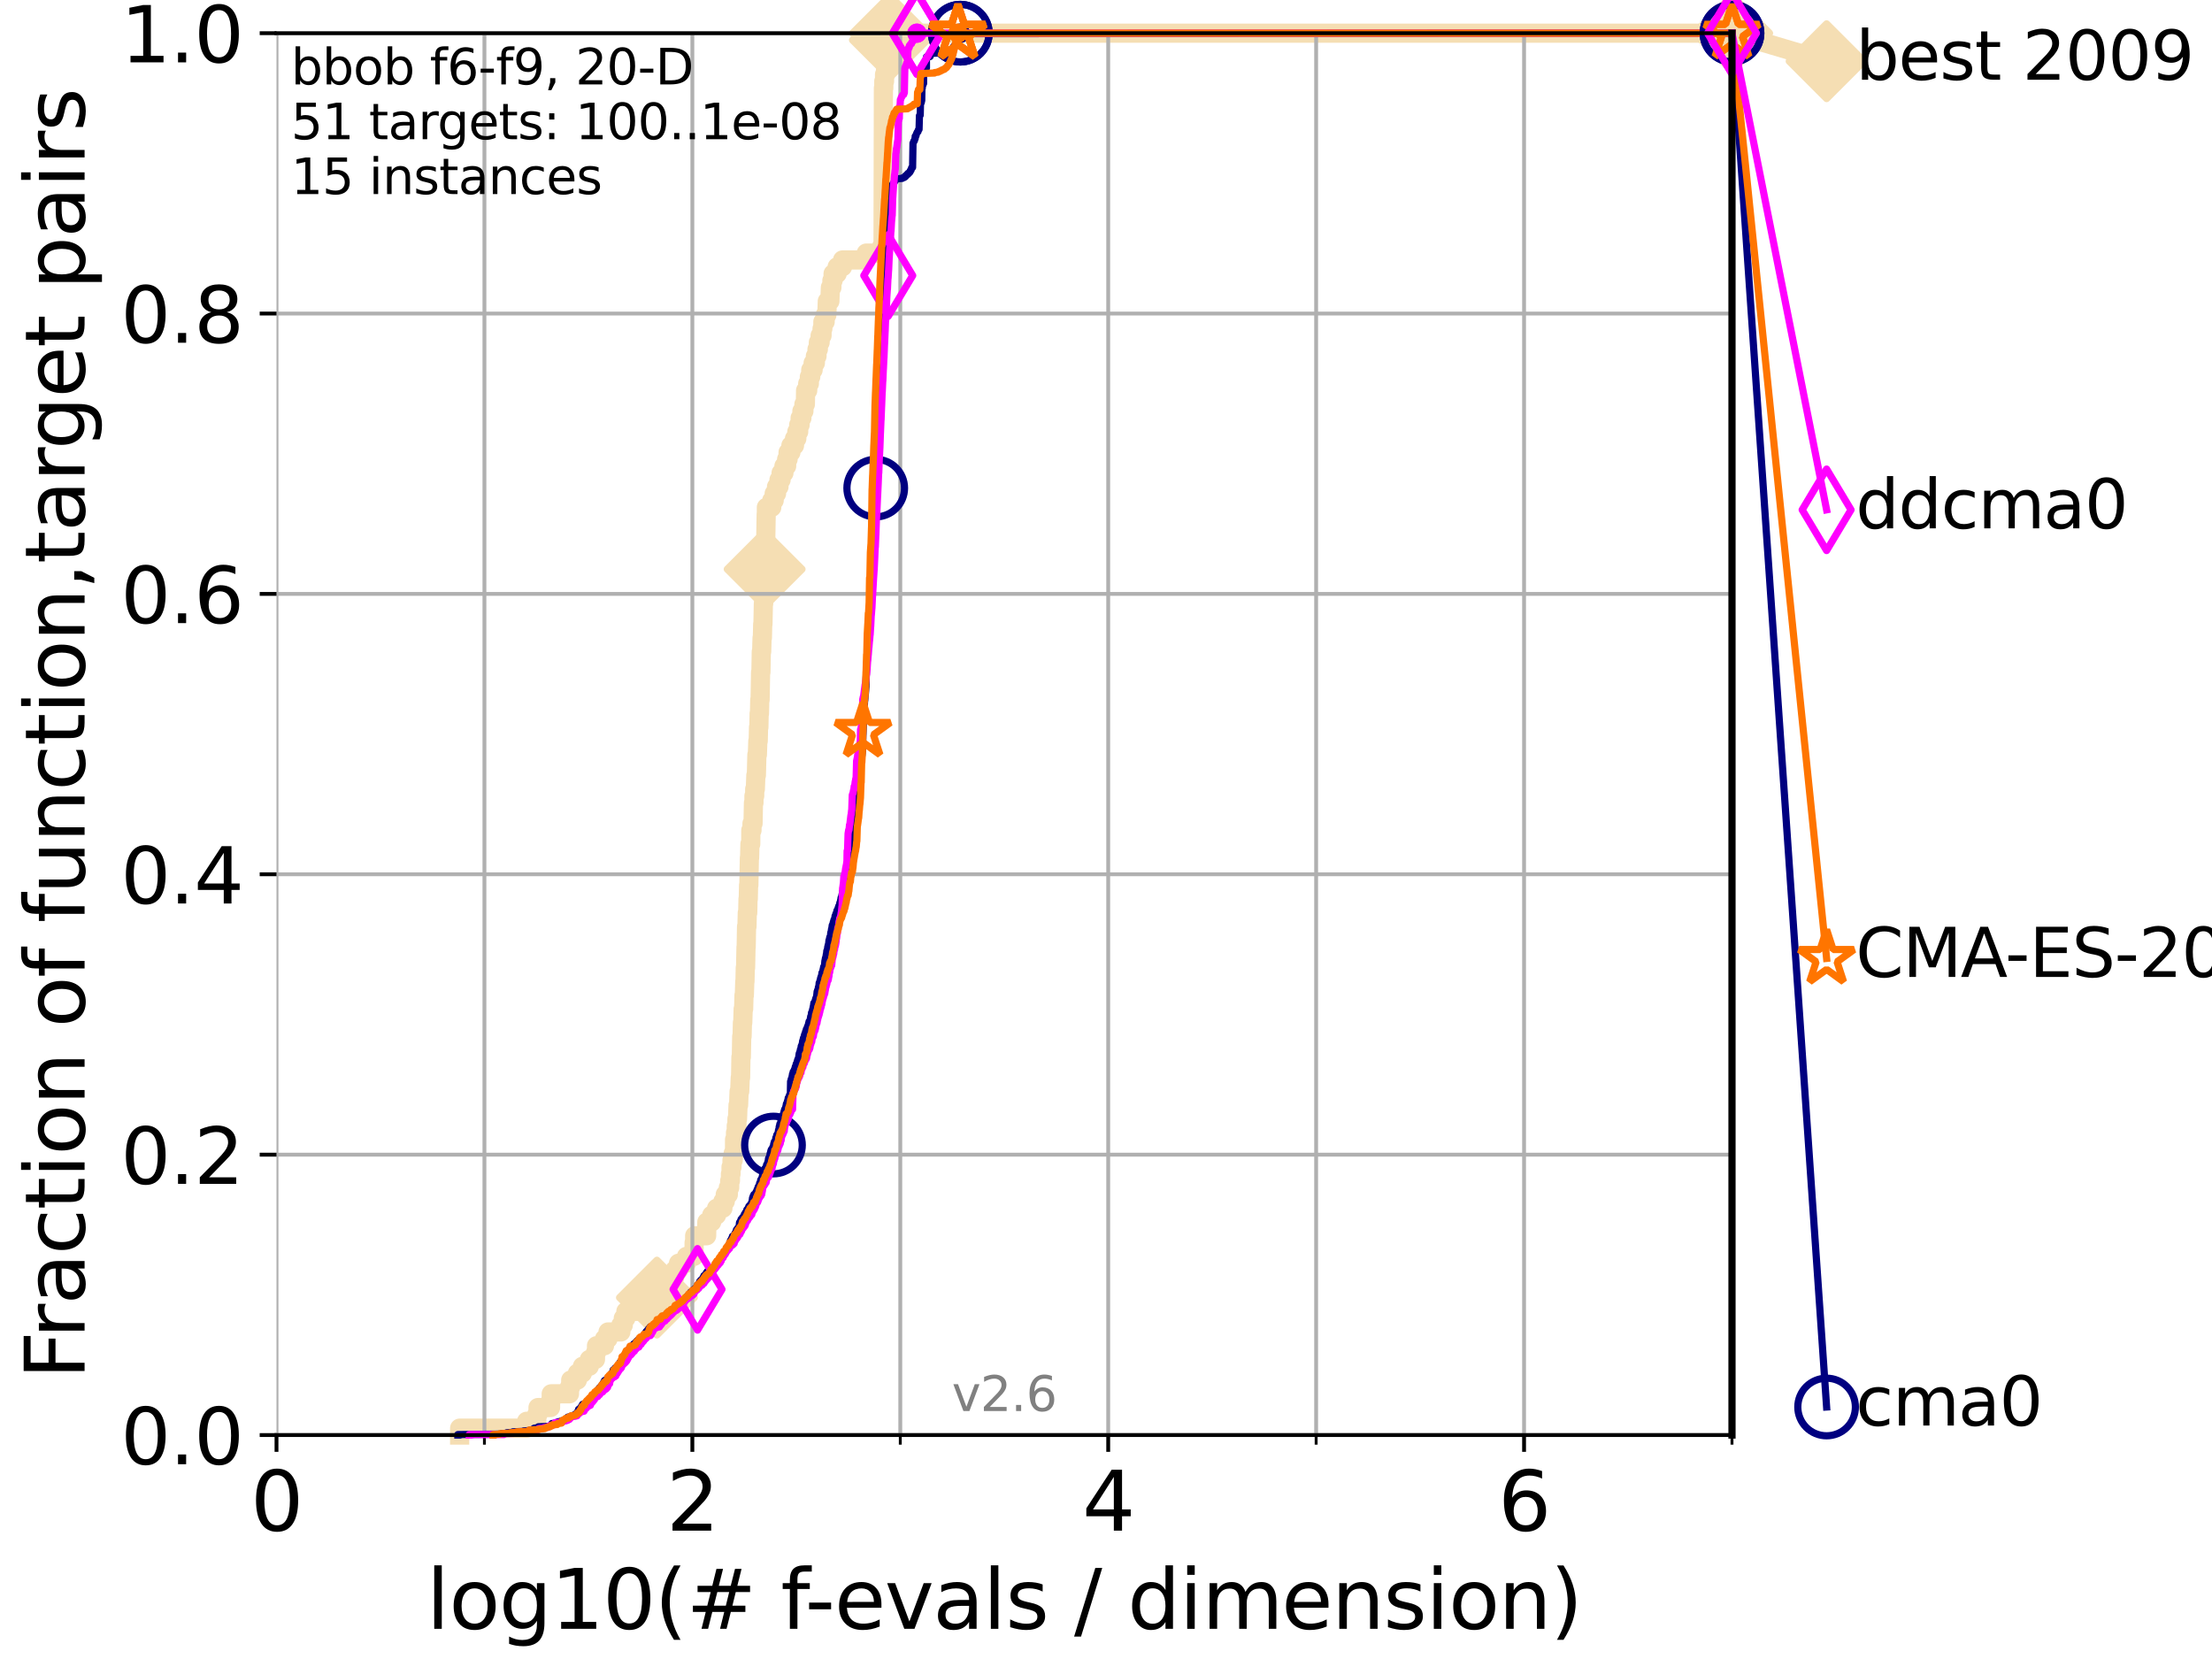<?xml version="1.0" encoding="utf-8" standalone="no"?>
<!DOCTYPE svg PUBLIC "-//W3C//DTD SVG 1.1//EN"
  "http://www.w3.org/Graphics/SVG/1.1/DTD/svg11.dtd">
<svg xmlns:xlink="http://www.w3.org/1999/xlink" width="460.8pt" height="345.6pt" viewBox="0 0 460.8 345.6" xmlns="http://www.w3.org/2000/svg" version="1.1">
 <defs>
  <style type="text/css">*{stroke-linejoin: round; stroke-linecap: butt}</style>
 </defs>
 <g id="figure_1">
  <g id="patch_1">
   <path d="M 0 345.6 
L 460.8 345.6 
L 460.8 0 
L 0 0 
z
" style="fill: #ffffff"/>
  </g>
  <g id="axes_1">
   <g id="patch_2">
    <path d="M 57.6 298.944 
L 360.806 298.944 
L 360.806 6.912 
L 57.6 6.912 
z
" style="fill: #ffffff"/>
   </g>
   <g id="line2d_1">
    <path d="M 95.753 298.944 
L 95.753 297.512 
L 109.698 297.512 
L 109.698 296.081 
L 111.815 296.081 
L 111.815 294.649 
L 112.077 294.649 
L 112.077 293.218 
L 114.692 293.218 
L 114.692 291.786 
L 114.827 291.786 
L 114.827 290.355 
L 118.635 290.355 
L 118.635 288.923 
L 118.89 288.923 
L 118.89 287.492 
L 120.284 287.492 
L 120.284 286.06 
L 121.329 286.06 
L 121.329 284.629 
L 122.766 284.629 
L 122.766 283.197 
L 124.047 283.197 
L 124.047 281.766 
L 124.265 281.766 
L 124.265 280.334 
L 125.929 280.334 
L 125.929 278.903 
L 126.661 278.903 
L 126.661 277.471 
L 129.334 277.471 
L 129.334 276.04 
L 129.846 276.04 
L 129.846 274.608 
L 130.384 274.608 
L 130.384 273.176 
L 132.604 273.176 
L 132.604 271.745 
L 136.069 271.745 
L 136.069 270.313 
L 136.851 270.313 
L 136.851 268.882 
L 138.439 268.882 
L 138.541 266.019 
L 140.566 266.019 
L 140.566 264.587 
L 141.349 264.587 
L 141.349 263.156 
L 143.006 263.156 
L 143.006 261.724 
L 144.575 261.724 
L 144.594 258.861 
L 144.713 258.861 
L 144.713 257.43 
L 147.208 257.43 
L 147.248 254.567 
L 148.262 254.567 
L 148.262 253.135 
L 149.274 253.135 
L 149.274 251.704 
L 150.594 251.704 
L 150.594 250.272 
L 151.083 250.272 
L 151.083 248.84 
L 151.726 248.84 
L 151.726 247.409 
L 152.008 247.409 
L 152.008 245.977 
L 152.163 245.977 
L 152.163 244.546 
L 152.286 244.546 
L 152.286 243.114 
L 152.487 243.114 
L 152.487 241.683 
L 152.746 241.683 
L 152.746 240.251 
L 153.013 240.251 
L 153.025 237.388 
L 153.218 237.388 
L 153.218 235.957 
L 153.375 235.957 
L 153.375 234.525 
L 153.519 234.525 
L 153.519 233.094 
L 153.639 233.094 
L 153.747 230.231 
L 153.861 230.231 
L 153.967 227.368 
L 154.096 227.368 
L 154.207 224.504 
L 154.279 224.504 
L 154.35 220.21 
L 154.432 220.21 
L 154.514 215.915 
L 154.59 215.915 
L 154.661 213.052 
L 154.731 213.052 
L 154.817 210.189 
L 154.913 210.189 
L 154.987 207.326 
L 155.062 207.326 
L 155.151 204.463 
L 155.193 204.463 
L 155.256 201.6 
L 155.319 201.6 
L 155.407 197.305 
L 155.444 197.305 
L 155.521 193.011 
L 155.609 193.011 
L 155.675 190.148 
L 155.767 190.148 
L 155.823 187.285 
L 155.879 187.285 
L 155.94 184.422 
L 156 184.422 
L 156.111 178.696 
L 156.161 178.696 
L 156.225 175.832 
L 156.394 175.832 
L 156.408 172.969 
L 156.653 172.969 
L 156.653 171.538 
L 156.875 171.538 
L 156.957 167.243 
L 157.062 167.243 
L 157.062 165.812 
L 157.218 165.812 
L 157.218 164.38 
L 157.354 164.38 
L 157.457 161.517 
L 157.564 161.517 
L 157.674 157.223 
L 157.775 157.223 
L 157.871 154.36 
L 157.953 154.36 
L 158.016 151.496 
L 158.089 151.496 
L 158.143 148.633 
L 158.214 148.633 
L 158.272 145.77 
L 158.344 145.77 
L 158.445 140.044 
L 158.516 140.044 
L 158.591 135.75 
L 158.669 135.75 
L 158.752 132.887 
L 158.817 132.887 
L 158.886 130.024 
L 158.938 130.024 
L 159.024 125.729 
L 159.088 125.729 
L 159.195 121.434 
L 159.237 121.434 
L 159.33 117.14 
L 159.376 117.14 
L 159.469 112.845 
L 159.51 112.845 
L 159.61 107.119 
L 159.652 107.119 
L 159.652 105.688 
L 160.77 105.688 
L 160.77 104.256 
L 161.274 104.256 
L 161.274 102.824 
L 161.766 102.824 
L 161.766 101.393 
L 162.277 101.393 
L 162.277 99.961 
L 162.712 99.961 
L 162.712 98.53 
L 163.308 98.53 
L 163.308 97.098 
L 163.873 97.098 
L 163.873 95.667 
L 164.171 95.667 
L 164.171 94.235 
L 164.759 94.235 
L 164.759 92.804 
L 165.508 92.804 
L 165.508 91.372 
L 165.993 91.372 
L 165.993 89.941 
L 166.385 89.941 
L 166.385 88.509 
L 166.679 88.509 
L 166.679 87.078 
L 167.051 87.078 
L 167.051 85.646 
L 167.469 85.646 
L 167.469 84.215 
L 167.775 84.215 
L 167.818 81.352 
L 168.259 81.352 
L 168.259 79.92 
L 168.607 79.92 
L 168.607 78.488 
L 168.895 78.488 
L 168.895 77.057 
L 169.388 77.057 
L 169.388 75.625 
L 169.857 75.625 
L 169.857 74.194 
L 170.198 74.194 
L 170.198 72.762 
L 170.477 72.762 
L 170.477 71.331 
L 170.847 71.331 
L 170.847 69.899 
L 171.247 69.899 
L 171.247 68.468 
L 171.418 68.468 
L 171.418 67.036 
L 171.895 67.036 
L 171.895 65.605 
L 172.251 65.605 
L 172.344 62.742 
L 172.881 62.742 
L 172.985 59.879 
L 173.298 59.879 
L 173.298 58.447 
L 173.547 58.447 
L 173.547 57.016 
L 174.397 57.016 
L 174.397 55.584 
L 175.523 55.584 
L 175.523 54.152 
L 180.455 54.152 
L 180.455 52.721 
L 183.681 52.721 
L 183.681 51.289 
L 183.953 51.289 
L 184.029 18.364 
L 184.111 18.364 
L 184.111 16.933 
L 184.266 16.933 
L 184.266 15.501 
L 184.454 15.501 
L 184.514 12.638 
L 184.585 12.638 
L 184.585 11.207 
L 184.803 11.207 
L 184.803 9.775 
L 185.118 9.775 
L 185.118 8.344 
L 185.378 8.344 
L 185.378 6.912 
L 360.806 6.912 
L 360.806 6.912 
" style="fill: none; stroke: #f5deb3; stroke-width: 4; stroke-linecap: square"/>
   </g>
   <g id="line2d_2">
    <defs>
     <path id="m69a4946ced" d="M -0 7.778 
L 7.778 0 
L 0 -7.778 
L -7.778 -0 
z
" style="stroke: #f5deb3; stroke-width: 1.5; stroke-linejoin: miter"/>
    </defs>
    <g>
     <use xlink:href="#m69a4946ced" x="136.851" y="270.313" style="fill: #f5deb3; stroke: #f5deb3; stroke-width: 1.5; stroke-linejoin: miter"/>
     <use xlink:href="#m69a4946ced" x="159.288" y="118.571" style="fill: #f5deb3; stroke: #f5deb3; stroke-width: 1.5; stroke-linejoin: miter"/>
     <use xlink:href="#m69a4946ced" x="185.378" y="8.344" style="fill: #f5deb3; stroke: #f5deb3; stroke-width: 1.5; stroke-linejoin: miter"/>
     <use xlink:href="#m69a4946ced" x="185.378" y="6.912" style="fill: #f5deb3; stroke: #f5deb3; stroke-width: 1.5; stroke-linejoin: miter"/>
     <use xlink:href="#m69a4946ced" x="360.806" y="6.912" style="fill: #f5deb3; stroke: #f5deb3; stroke-width: 1.5; stroke-linejoin: miter"/>
    </g>
   </g>
   <g id="line2d_3">
    <path style="fill: none; stroke: #f5deb3; stroke-width: 4; stroke-linecap: square"/>
    <g/>
   </g>
   <g id="line2d_4">
    <path d="M 360.806 6.912 
L 380.515 12.753 
" style="fill: none; stroke: #f5deb3; stroke-width: 4; stroke-linecap: square"/>
    <g>
     <use xlink:href="#m69a4946ced" x="360.806" y="6.912" style="fill: #f5deb3; stroke: #f5deb3; stroke-width: 1.5; stroke-linejoin: miter"/>
     <use xlink:href="#m69a4946ced" x="380.515" y="12.753" style="fill: #f5deb3; stroke: #f5deb3; stroke-width: 1.5; stroke-linejoin: miter"/>
    </g>
   </g>
   <g id="matplotlib.axis_1">
    <g id="xtick_1">
     <g id="line2d_5">
      <path d="M 57.6 298.944 
L 57.6 6.912 
" clip-path="url(#pc43b6986ef)" style="fill: none; stroke: #b0b0b0; stroke-width: 0.8; stroke-linecap: square"/>
     </g>
     <g id="line2d_6">
      <defs>
       <path id="m728be91651" d="M 0 0 
L 0 3.5 
" style="stroke: #000000; stroke-width: 0.8"/>
      </defs>
      <g>
       <use xlink:href="#m728be91651" x="57.6" y="298.944" style="stroke: #000000; stroke-width: 0.8"/>
      </g>
     </g>
     <g id="text_1">
      <!-- 0 -->
      <g transform="translate(52.192 318.861)scale(0.17 -0.17)">
       <defs>
        <path id="DejaVuSans-30" d="M 2034 4250 
Q 1547 4250 1301 3770 
Q 1056 3291 1056 2328 
Q 1056 1369 1301 889 
Q 1547 409 2034 409 
Q 2525 409 2770 889 
Q 3016 1369 3016 2328 
Q 3016 3291 2770 3770 
Q 2525 4250 2034 4250 
z
M 2034 4750 
Q 2819 4750 3233 4129 
Q 3647 3509 3647 2328 
Q 3647 1150 3233 529 
Q 2819 -91 2034 -91 
Q 1250 -91 836 529 
Q 422 1150 422 2328 
Q 422 3509 836 4129 
Q 1250 4750 2034 4750 
z
" transform="scale(0.016)"/>
       </defs>
       <use xlink:href="#DejaVuSans-30"/>
      </g>
     </g>
    </g>
    <g id="xtick_2">
     <g id="line2d_7">
      <path d="M 144.23 298.944 
L 144.23 6.912 
" clip-path="url(#pc43b6986ef)" style="fill: none; stroke: #b0b0b0; stroke-width: 0.8; stroke-linecap: square"/>
     </g>
     <g id="line2d_8">
      <g>
       <use xlink:href="#m728be91651" x="144.23" y="298.944" style="stroke: #000000; stroke-width: 0.8"/>
      </g>
     </g>
     <g id="text_2">
      <!-- 2 -->
      <g transform="translate(138.822 318.861)scale(0.17 -0.17)">
       <defs>
        <path id="DejaVuSans-32" d="M 1228 531 
L 3431 531 
L 3431 0 
L 469 0 
L 469 531 
Q 828 903 1448 1529 
Q 2069 2156 2228 2338 
Q 2531 2678 2651 2914 
Q 2772 3150 2772 3378 
Q 2772 3750 2511 3984 
Q 2250 4219 1831 4219 
Q 1534 4219 1204 4116 
Q 875 4013 500 3803 
L 500 4441 
Q 881 4594 1212 4672 
Q 1544 4750 1819 4750 
Q 2544 4750 2975 4387 
Q 3406 4025 3406 3419 
Q 3406 3131 3298 2873 
Q 3191 2616 2906 2266 
Q 2828 2175 2409 1742 
Q 1991 1309 1228 531 
z
" transform="scale(0.016)"/>
       </defs>
       <use xlink:href="#DejaVuSans-32"/>
      </g>
     </g>
    </g>
    <g id="xtick_3">
     <g id="line2d_9">
      <path d="M 230.861 298.944 
L 230.861 6.912 
" clip-path="url(#pc43b6986ef)" style="fill: none; stroke: #b0b0b0; stroke-width: 0.8; stroke-linecap: square"/>
     </g>
     <g id="line2d_10">
      <g>
       <use xlink:href="#m728be91651" x="230.861" y="298.944" style="stroke: #000000; stroke-width: 0.8"/>
      </g>
     </g>
     <g id="text_3">
      <!-- 4 -->
      <g transform="translate(225.453 318.861)scale(0.17 -0.17)">
       <defs>
        <path id="DejaVuSans-34" d="M 2419 4116 
L 825 1625 
L 2419 1625 
L 2419 4116 
z
M 2253 4666 
L 3047 4666 
L 3047 1625 
L 3713 1625 
L 3713 1100 
L 3047 1100 
L 3047 0 
L 2419 0 
L 2419 1100 
L 313 1100 
L 313 1709 
L 2253 4666 
z
" transform="scale(0.016)"/>
       </defs>
       <use xlink:href="#DejaVuSans-34"/>
      </g>
     </g>
    </g>
    <g id="xtick_4">
     <g id="line2d_11">
      <path d="M 317.491 298.944 
L 317.491 6.912 
" clip-path="url(#pc43b6986ef)" style="fill: none; stroke: #b0b0b0; stroke-width: 0.8; stroke-linecap: square"/>
     </g>
     <g id="line2d_12">
      <g>
       <use xlink:href="#m728be91651" x="317.491" y="298.944" style="stroke: #000000; stroke-width: 0.8"/>
      </g>
     </g>
     <g id="text_4">
      <!-- 6 -->
      <g transform="translate(312.083 318.861)scale(0.17 -0.17)">
       <defs>
        <path id="DejaVuSans-36" d="M 2113 2584 
Q 1688 2584 1439 2293 
Q 1191 2003 1191 1497 
Q 1191 994 1439 701 
Q 1688 409 2113 409 
Q 2538 409 2786 701 
Q 3034 994 3034 1497 
Q 3034 2003 2786 2293 
Q 2538 2584 2113 2584 
z
M 3366 4563 
L 3366 3988 
Q 3128 4100 2886 4159 
Q 2644 4219 2406 4219 
Q 1781 4219 1451 3797 
Q 1122 3375 1075 2522 
Q 1259 2794 1537 2939 
Q 1816 3084 2150 3084 
Q 2853 3084 3261 2657 
Q 3669 2231 3669 1497 
Q 3669 778 3244 343 
Q 2819 -91 2113 -91 
Q 1303 -91 875 529 
Q 447 1150 447 2328 
Q 447 3434 972 4092 
Q 1497 4750 2381 4750 
Q 2619 4750 2861 4703 
Q 3103 4656 3366 4563 
z
" transform="scale(0.016)"/>
       </defs>
       <use xlink:href="#DejaVuSans-36"/>
      </g>
     </g>
    </g>
    <g id="xtick_5">
     <g id="line2d_13">
      <path d="M 100.915 298.944 
L 100.915 6.912 
" clip-path="url(#pc43b6986ef)" style="fill: none; stroke: #b0b0b0; stroke-width: 0.8; stroke-linecap: square"/>
     </g>
     <g id="line2d_14">
      <defs>
       <path id="md4f4682949" d="M 0 0 
L 0 2 
" style="stroke: #000000; stroke-width: 0.6"/>
      </defs>
      <g>
       <use xlink:href="#md4f4682949" x="100.915" y="298.944" style="stroke: #000000; stroke-width: 0.6"/>
      </g>
     </g>
    </g>
    <g id="xtick_6">
     <g id="line2d_15">
      <path d="M 187.546 298.944 
L 187.546 6.912 
" clip-path="url(#pc43b6986ef)" style="fill: none; stroke: #b0b0b0; stroke-width: 0.8; stroke-linecap: square"/>
     </g>
     <g id="line2d_16">
      <g>
       <use xlink:href="#md4f4682949" x="187.546" y="298.944" style="stroke: #000000; stroke-width: 0.6"/>
      </g>
     </g>
    </g>
    <g id="xtick_7">
     <g id="line2d_17">
      <path d="M 274.176 298.944 
L 274.176 6.912 
" clip-path="url(#pc43b6986ef)" style="fill: none; stroke: #b0b0b0; stroke-width: 0.8; stroke-linecap: square"/>
     </g>
     <g id="line2d_18">
      <g>
       <use xlink:href="#md4f4682949" x="274.176" y="298.944" style="stroke: #000000; stroke-width: 0.6"/>
      </g>
     </g>
    </g>
    <g id="xtick_8">
     <g id="line2d_19">
      <path d="M 360.806 298.944 
L 360.806 6.912 
" clip-path="url(#pc43b6986ef)" style="fill: none; stroke: #b0b0b0; stroke-width: 0.8; stroke-linecap: square"/>
     </g>
     <g id="line2d_20">
      <g>
       <use xlink:href="#md4f4682949" x="360.806" y="298.944" style="stroke: #000000; stroke-width: 0.6"/>
      </g>
     </g>
    </g>
    <g id="text_5">
     <!-- log10(# f-evals / dimension) -->
     <g transform="translate(88.823 339.314)scale(0.17 -0.17)">
      <defs>
       <path id="DejaVuSans-6c" d="M 603 4863 
L 1178 4863 
L 1178 0 
L 603 0 
L 603 4863 
z
" transform="scale(0.016)"/>
       <path id="DejaVuSans-6f" d="M 1959 3097 
Q 1497 3097 1228 2736 
Q 959 2375 959 1747 
Q 959 1119 1226 758 
Q 1494 397 1959 397 
Q 2419 397 2687 759 
Q 2956 1122 2956 1747 
Q 2956 2369 2687 2733 
Q 2419 3097 1959 3097 
z
M 1959 3584 
Q 2709 3584 3137 3096 
Q 3566 2609 3566 1747 
Q 3566 888 3137 398 
Q 2709 -91 1959 -91 
Q 1206 -91 779 398 
Q 353 888 353 1747 
Q 353 2609 779 3096 
Q 1206 3584 1959 3584 
z
" transform="scale(0.016)"/>
       <path id="DejaVuSans-67" d="M 2906 1791 
Q 2906 2416 2648 2759 
Q 2391 3103 1925 3103 
Q 1463 3103 1205 2759 
Q 947 2416 947 1791 
Q 947 1169 1205 825 
Q 1463 481 1925 481 
Q 2391 481 2648 825 
Q 2906 1169 2906 1791 
z
M 3481 434 
Q 3481 -459 3084 -895 
Q 2688 -1331 1869 -1331 
Q 1566 -1331 1297 -1286 
Q 1028 -1241 775 -1147 
L 775 -588 
Q 1028 -725 1275 -790 
Q 1522 -856 1778 -856 
Q 2344 -856 2625 -561 
Q 2906 -266 2906 331 
L 2906 616 
Q 2728 306 2450 153 
Q 2172 0 1784 0 
Q 1141 0 747 490 
Q 353 981 353 1791 
Q 353 2603 747 3093 
Q 1141 3584 1784 3584 
Q 2172 3584 2450 3431 
Q 2728 3278 2906 2969 
L 2906 3500 
L 3481 3500 
L 3481 434 
z
" transform="scale(0.016)"/>
       <path id="DejaVuSans-31" d="M 794 531 
L 1825 531 
L 1825 4091 
L 703 3866 
L 703 4441 
L 1819 4666 
L 2450 4666 
L 2450 531 
L 3481 531 
L 3481 0 
L 794 0 
L 794 531 
z
" transform="scale(0.016)"/>
       <path id="DejaVuSans-28" d="M 1984 4856 
Q 1566 4138 1362 3434 
Q 1159 2731 1159 2009 
Q 1159 1288 1364 580 
Q 1569 -128 1984 -844 
L 1484 -844 
Q 1016 -109 783 600 
Q 550 1309 550 2009 
Q 550 2706 781 3412 
Q 1013 4119 1484 4856 
L 1984 4856 
z
" transform="scale(0.016)"/>
       <path id="DejaVuSans-23" d="M 3272 2816 
L 2363 2816 
L 2100 1772 
L 3016 1772 
L 3272 2816 
z
M 2803 4594 
L 2478 3297 
L 3391 3297 
L 3719 4594 
L 4219 4594 
L 3897 3297 
L 4872 3297 
L 4872 2816 
L 3775 2816 
L 3519 1772 
L 4513 1772 
L 4513 1294 
L 3397 1294 
L 3072 0 
L 2572 0 
L 2894 1294 
L 1978 1294 
L 1656 0 
L 1153 0 
L 1478 1294 
L 494 1294 
L 494 1772 
L 1594 1772 
L 1856 2816 
L 850 2816 
L 850 3297 
L 1978 3297 
L 2297 4594 
L 2803 4594 
z
" transform="scale(0.016)"/>
       <path id="DejaVuSans-20" transform="scale(0.016)"/>
       <path id="DejaVuSans-66" d="M 2375 4863 
L 2375 4384 
L 1825 4384 
Q 1516 4384 1395 4259 
Q 1275 4134 1275 3809 
L 1275 3500 
L 2222 3500 
L 2222 3053 
L 1275 3053 
L 1275 0 
L 697 0 
L 697 3053 
L 147 3053 
L 147 3500 
L 697 3500 
L 697 3744 
Q 697 4328 969 4595 
Q 1241 4863 1831 4863 
L 2375 4863 
z
" transform="scale(0.016)"/>
       <path id="DejaVuSans-2d" d="M 313 2009 
L 1997 2009 
L 1997 1497 
L 313 1497 
L 313 2009 
z
" transform="scale(0.016)"/>
       <path id="DejaVuSans-65" d="M 3597 1894 
L 3597 1613 
L 953 1613 
Q 991 1019 1311 708 
Q 1631 397 2203 397 
Q 2534 397 2845 478 
Q 3156 559 3463 722 
L 3463 178 
Q 3153 47 2828 -22 
Q 2503 -91 2169 -91 
Q 1331 -91 842 396 
Q 353 884 353 1716 
Q 353 2575 817 3079 
Q 1281 3584 2069 3584 
Q 2775 3584 3186 3129 
Q 3597 2675 3597 1894 
z
M 3022 2063 
Q 3016 2534 2758 2815 
Q 2500 3097 2075 3097 
Q 1594 3097 1305 2825 
Q 1016 2553 972 2059 
L 3022 2063 
z
" transform="scale(0.016)"/>
       <path id="DejaVuSans-76" d="M 191 3500 
L 800 3500 
L 1894 563 
L 2988 3500 
L 3597 3500 
L 2284 0 
L 1503 0 
L 191 3500 
z
" transform="scale(0.016)"/>
       <path id="DejaVuSans-61" d="M 2194 1759 
Q 1497 1759 1228 1600 
Q 959 1441 959 1056 
Q 959 750 1161 570 
Q 1363 391 1709 391 
Q 2188 391 2477 730 
Q 2766 1069 2766 1631 
L 2766 1759 
L 2194 1759 
z
M 3341 1997 
L 3341 0 
L 2766 0 
L 2766 531 
Q 2569 213 2275 61 
Q 1981 -91 1556 -91 
Q 1019 -91 701 211 
Q 384 513 384 1019 
Q 384 1609 779 1909 
Q 1175 2209 1959 2209 
L 2766 2209 
L 2766 2266 
Q 2766 2663 2505 2880 
Q 2244 3097 1772 3097 
Q 1472 3097 1187 3025 
Q 903 2953 641 2809 
L 641 3341 
Q 956 3463 1253 3523 
Q 1550 3584 1831 3584 
Q 2591 3584 2966 3190 
Q 3341 2797 3341 1997 
z
" transform="scale(0.016)"/>
       <path id="DejaVuSans-73" d="M 2834 3397 
L 2834 2853 
Q 2591 2978 2328 3040 
Q 2066 3103 1784 3103 
Q 1356 3103 1142 2972 
Q 928 2841 928 2578 
Q 928 2378 1081 2264 
Q 1234 2150 1697 2047 
L 1894 2003 
Q 2506 1872 2764 1633 
Q 3022 1394 3022 966 
Q 3022 478 2636 193 
Q 2250 -91 1575 -91 
Q 1294 -91 989 -36 
Q 684 19 347 128 
L 347 722 
Q 666 556 975 473 
Q 1284 391 1588 391 
Q 1994 391 2212 530 
Q 2431 669 2431 922 
Q 2431 1156 2273 1281 
Q 2116 1406 1581 1522 
L 1381 1569 
Q 847 1681 609 1914 
Q 372 2147 372 2553 
Q 372 3047 722 3315 
Q 1072 3584 1716 3584 
Q 2034 3584 2315 3537 
Q 2597 3491 2834 3397 
z
" transform="scale(0.016)"/>
       <path id="DejaVuSans-2f" d="M 1625 4666 
L 2156 4666 
L 531 -594 
L 0 -594 
L 1625 4666 
z
" transform="scale(0.016)"/>
       <path id="DejaVuSans-64" d="M 2906 2969 
L 2906 4863 
L 3481 4863 
L 3481 0 
L 2906 0 
L 2906 525 
Q 2725 213 2448 61 
Q 2172 -91 1784 -91 
Q 1150 -91 751 415 
Q 353 922 353 1747 
Q 353 2572 751 3078 
Q 1150 3584 1784 3584 
Q 2172 3584 2448 3432 
Q 2725 3281 2906 2969 
z
M 947 1747 
Q 947 1113 1208 752 
Q 1469 391 1925 391 
Q 2381 391 2643 752 
Q 2906 1113 2906 1747 
Q 2906 2381 2643 2742 
Q 2381 3103 1925 3103 
Q 1469 3103 1208 2742 
Q 947 2381 947 1747 
z
" transform="scale(0.016)"/>
       <path id="DejaVuSans-69" d="M 603 3500 
L 1178 3500 
L 1178 0 
L 603 0 
L 603 3500 
z
M 603 4863 
L 1178 4863 
L 1178 4134 
L 603 4134 
L 603 4863 
z
" transform="scale(0.016)"/>
       <path id="DejaVuSans-6d" d="M 3328 2828 
Q 3544 3216 3844 3400 
Q 4144 3584 4550 3584 
Q 5097 3584 5394 3201 
Q 5691 2819 5691 2113 
L 5691 0 
L 5113 0 
L 5113 2094 
Q 5113 2597 4934 2840 
Q 4756 3084 4391 3084 
Q 3944 3084 3684 2787 
Q 3425 2491 3425 1978 
L 3425 0 
L 2847 0 
L 2847 2094 
Q 2847 2600 2669 2842 
Q 2491 3084 2119 3084 
Q 1678 3084 1418 2786 
Q 1159 2488 1159 1978 
L 1159 0 
L 581 0 
L 581 3500 
L 1159 3500 
L 1159 2956 
Q 1356 3278 1631 3431 
Q 1906 3584 2284 3584 
Q 2666 3584 2933 3390 
Q 3200 3197 3328 2828 
z
" transform="scale(0.016)"/>
       <path id="DejaVuSans-6e" d="M 3513 2113 
L 3513 0 
L 2938 0 
L 2938 2094 
Q 2938 2591 2744 2837 
Q 2550 3084 2163 3084 
Q 1697 3084 1428 2787 
Q 1159 2491 1159 1978 
L 1159 0 
L 581 0 
L 581 3500 
L 1159 3500 
L 1159 2956 
Q 1366 3272 1645 3428 
Q 1925 3584 2291 3584 
Q 2894 3584 3203 3211 
Q 3513 2838 3513 2113 
z
" transform="scale(0.016)"/>
       <path id="DejaVuSans-29" d="M 513 4856 
L 1013 4856 
Q 1481 4119 1714 3412 
Q 1947 2706 1947 2009 
Q 1947 1309 1714 600 
Q 1481 -109 1013 -844 
L 513 -844 
Q 928 -128 1133 580 
Q 1338 1288 1338 2009 
Q 1338 2731 1133 3434 
Q 928 4138 513 4856 
z
" transform="scale(0.016)"/>
      </defs>
      <use xlink:href="#DejaVuSans-6c"/>
      <use xlink:href="#DejaVuSans-6f" x="27.783"/>
      <use xlink:href="#DejaVuSans-67" x="88.965"/>
      <use xlink:href="#DejaVuSans-31" x="152.441"/>
      <use xlink:href="#DejaVuSans-30" x="216.064"/>
      <use xlink:href="#DejaVuSans-28" x="279.688"/>
      <use xlink:href="#DejaVuSans-23" x="318.701"/>
      <use xlink:href="#DejaVuSans-20" x="402.49"/>
      <use xlink:href="#DejaVuSans-66" x="434.277"/>
      <use xlink:href="#DejaVuSans-2d" x="463.982"/>
      <use xlink:href="#DejaVuSans-65" x="500.066"/>
      <use xlink:href="#DejaVuSans-76" x="561.59"/>
      <use xlink:href="#DejaVuSans-61" x="620.77"/>
      <use xlink:href="#DejaVuSans-6c" x="682.049"/>
      <use xlink:href="#DejaVuSans-73" x="709.832"/>
      <use xlink:href="#DejaVuSans-20" x="761.932"/>
      <use xlink:href="#DejaVuSans-2f" x="793.719"/>
      <use xlink:href="#DejaVuSans-20" x="827.41"/>
      <use xlink:href="#DejaVuSans-64" x="859.197"/>
      <use xlink:href="#DejaVuSans-69" x="922.674"/>
      <use xlink:href="#DejaVuSans-6d" x="950.457"/>
      <use xlink:href="#DejaVuSans-65" x="1047.869"/>
      <use xlink:href="#DejaVuSans-6e" x="1109.393"/>
      <use xlink:href="#DejaVuSans-73" x="1172.771"/>
      <use xlink:href="#DejaVuSans-69" x="1224.871"/>
      <use xlink:href="#DejaVuSans-6f" x="1252.654"/>
      <use xlink:href="#DejaVuSans-6e" x="1313.836"/>
      <use xlink:href="#DejaVuSans-29" x="1377.215"/>
     </g>
    </g>
   </g>
   <g id="matplotlib.axis_2">
    <g id="ytick_1">
     <g id="line2d_21">
      <path d="M 57.6 298.944 
L 360.806 298.944 
" clip-path="url(#pc43b6986ef)" style="fill: none; stroke: #b0b0b0; stroke-width: 0.8; stroke-linecap: square"/>
     </g>
     <g id="line2d_22">
      <defs>
       <path id="m1cb1989333" d="M 0 0 
L -3.5 0 
" style="stroke: #000000; stroke-width: 0.8"/>
      </defs>
      <g>
       <use xlink:href="#m1cb1989333" x="57.6" y="298.944" style="stroke: #000000; stroke-width: 0.8"/>
      </g>
     </g>
     <g id="text_6">
      <!-- 0.0 -->
      <g transform="translate(25.155 305.023)scale(0.16 -0.16)">
       <defs>
        <path id="DejaVuSans-2e" d="M 684 794 
L 1344 794 
L 1344 0 
L 684 0 
L 684 794 
z
" transform="scale(0.016)"/>
       </defs>
       <use xlink:href="#DejaVuSans-30"/>
       <use xlink:href="#DejaVuSans-2e" x="63.623"/>
       <use xlink:href="#DejaVuSans-30" x="95.41"/>
      </g>
     </g>
    </g>
    <g id="ytick_2">
     <g id="line2d_23">
      <path d="M 57.6 240.538 
L 360.806 240.538 
" clip-path="url(#pc43b6986ef)" style="fill: none; stroke: #b0b0b0; stroke-width: 0.8; stroke-linecap: square"/>
     </g>
     <g id="line2d_24">
      <g>
       <use xlink:href="#m1cb1989333" x="57.6" y="240.538" style="stroke: #000000; stroke-width: 0.8"/>
      </g>
     </g>
     <g id="text_7">
      <!-- 0.2 -->
      <g transform="translate(25.155 246.616)scale(0.16 -0.16)">
       <use xlink:href="#DejaVuSans-30"/>
       <use xlink:href="#DejaVuSans-2e" x="63.623"/>
       <use xlink:href="#DejaVuSans-32" x="95.41"/>
      </g>
     </g>
    </g>
    <g id="ytick_3">
     <g id="line2d_25">
      <path d="M 57.6 182.131 
L 360.806 182.131 
" clip-path="url(#pc43b6986ef)" style="fill: none; stroke: #b0b0b0; stroke-width: 0.8; stroke-linecap: square"/>
     </g>
     <g id="line2d_26">
      <g>
       <use xlink:href="#m1cb1989333" x="57.6" y="182.131" style="stroke: #000000; stroke-width: 0.8"/>
      </g>
     </g>
     <g id="text_8">
      <!-- 0.4 -->
      <g transform="translate(25.155 188.21)scale(0.16 -0.16)">
       <use xlink:href="#DejaVuSans-30"/>
       <use xlink:href="#DejaVuSans-2e" x="63.623"/>
       <use xlink:href="#DejaVuSans-34" x="95.41"/>
      </g>
     </g>
    </g>
    <g id="ytick_4">
     <g id="line2d_27">
      <path d="M 57.6 123.725 
L 360.806 123.725 
" clip-path="url(#pc43b6986ef)" style="fill: none; stroke: #b0b0b0; stroke-width: 0.8; stroke-linecap: square"/>
     </g>
     <g id="line2d_28">
      <g>
       <use xlink:href="#m1cb1989333" x="57.6" y="123.725" style="stroke: #000000; stroke-width: 0.8"/>
      </g>
     </g>
     <g id="text_9">
      <!-- 0.6 -->
      <g transform="translate(25.155 129.804)scale(0.16 -0.16)">
       <use xlink:href="#DejaVuSans-30"/>
       <use xlink:href="#DejaVuSans-2e" x="63.623"/>
       <use xlink:href="#DejaVuSans-36" x="95.41"/>
      </g>
     </g>
    </g>
    <g id="ytick_5">
     <g id="line2d_29">
      <path d="M 57.6 65.318 
L 360.806 65.318 
" clip-path="url(#pc43b6986ef)" style="fill: none; stroke: #b0b0b0; stroke-width: 0.8; stroke-linecap: square"/>
     </g>
     <g id="line2d_30">
      <g>
       <use xlink:href="#m1cb1989333" x="57.6" y="65.318" style="stroke: #000000; stroke-width: 0.8"/>
      </g>
     </g>
     <g id="text_10">
      <!-- 0.8 -->
      <g transform="translate(25.155 71.397)scale(0.16 -0.16)">
       <defs>
        <path id="DejaVuSans-38" d="M 2034 2216 
Q 1584 2216 1326 1975 
Q 1069 1734 1069 1313 
Q 1069 891 1326 650 
Q 1584 409 2034 409 
Q 2484 409 2743 651 
Q 3003 894 3003 1313 
Q 3003 1734 2745 1975 
Q 2488 2216 2034 2216 
z
M 1403 2484 
Q 997 2584 770 2862 
Q 544 3141 544 3541 
Q 544 4100 942 4425 
Q 1341 4750 2034 4750 
Q 2731 4750 3128 4425 
Q 3525 4100 3525 3541 
Q 3525 3141 3298 2862 
Q 3072 2584 2669 2484 
Q 3125 2378 3379 2068 
Q 3634 1759 3634 1313 
Q 3634 634 3220 271 
Q 2806 -91 2034 -91 
Q 1263 -91 848 271 
Q 434 634 434 1313 
Q 434 1759 690 2068 
Q 947 2378 1403 2484 
z
M 1172 3481 
Q 1172 3119 1398 2916 
Q 1625 2713 2034 2713 
Q 2441 2713 2670 2916 
Q 2900 3119 2900 3481 
Q 2900 3844 2670 4047 
Q 2441 4250 2034 4250 
Q 1625 4250 1398 4047 
Q 1172 3844 1172 3481 
z
" transform="scale(0.016)"/>
       </defs>
       <use xlink:href="#DejaVuSans-30"/>
       <use xlink:href="#DejaVuSans-2e" x="63.623"/>
       <use xlink:href="#DejaVuSans-38" x="95.41"/>
      </g>
     </g>
    </g>
    <g id="ytick_6">
     <g id="line2d_31">
      <path d="M 57.6 6.912 
L 360.806 6.912 
" clip-path="url(#pc43b6986ef)" style="fill: none; stroke: #b0b0b0; stroke-width: 0.8; stroke-linecap: square"/>
     </g>
     <g id="line2d_32">
      <g>
       <use xlink:href="#m1cb1989333" x="57.6" y="6.912" style="stroke: #000000; stroke-width: 0.8"/>
      </g>
     </g>
     <g id="text_11">
      <!-- 1.0 -->
      <g transform="translate(25.155 12.991)scale(0.16 -0.16)">
       <use xlink:href="#DejaVuSans-31"/>
       <use xlink:href="#DejaVuSans-2e" x="63.623"/>
       <use xlink:href="#DejaVuSans-30" x="95.41"/>
      </g>
     </g>
    </g>
    <g id="text_12">
     <!-- Fraction of function,target pairs -->
     <g transform="translate(17.62 287.313)rotate(-90)scale(0.17 -0.17)">
      <defs>
       <path id="DejaVuSans-46" d="M 628 4666 
L 3309 4666 
L 3309 4134 
L 1259 4134 
L 1259 2759 
L 3109 2759 
L 3109 2228 
L 1259 2228 
L 1259 0 
L 628 0 
L 628 4666 
z
" transform="scale(0.016)"/>
       <path id="DejaVuSans-72" d="M 2631 2963 
Q 2534 3019 2420 3045 
Q 2306 3072 2169 3072 
Q 1681 3072 1420 2755 
Q 1159 2438 1159 1844 
L 1159 0 
L 581 0 
L 581 3500 
L 1159 3500 
L 1159 2956 
Q 1341 3275 1631 3429 
Q 1922 3584 2338 3584 
Q 2397 3584 2469 3576 
Q 2541 3569 2628 3553 
L 2631 2963 
z
" transform="scale(0.016)"/>
       <path id="DejaVuSans-63" d="M 3122 3366 
L 3122 2828 
Q 2878 2963 2633 3030 
Q 2388 3097 2138 3097 
Q 1578 3097 1268 2742 
Q 959 2388 959 1747 
Q 959 1106 1268 751 
Q 1578 397 2138 397 
Q 2388 397 2633 464 
Q 2878 531 3122 666 
L 3122 134 
Q 2881 22 2623 -34 
Q 2366 -91 2075 -91 
Q 1284 -91 818 406 
Q 353 903 353 1747 
Q 353 2603 823 3093 
Q 1294 3584 2113 3584 
Q 2378 3584 2631 3529 
Q 2884 3475 3122 3366 
z
" transform="scale(0.016)"/>
       <path id="DejaVuSans-74" d="M 1172 4494 
L 1172 3500 
L 2356 3500 
L 2356 3053 
L 1172 3053 
L 1172 1153 
Q 1172 725 1289 603 
Q 1406 481 1766 481 
L 2356 481 
L 2356 0 
L 1766 0 
Q 1100 0 847 248 
Q 594 497 594 1153 
L 594 3053 
L 172 3053 
L 172 3500 
L 594 3500 
L 594 4494 
L 1172 4494 
z
" transform="scale(0.016)"/>
       <path id="DejaVuSans-75" d="M 544 1381 
L 544 3500 
L 1119 3500 
L 1119 1403 
Q 1119 906 1312 657 
Q 1506 409 1894 409 
Q 2359 409 2629 706 
Q 2900 1003 2900 1516 
L 2900 3500 
L 3475 3500 
L 3475 0 
L 2900 0 
L 2900 538 
Q 2691 219 2414 64 
Q 2138 -91 1772 -91 
Q 1169 -91 856 284 
Q 544 659 544 1381 
z
M 1991 3584 
L 1991 3584 
z
" transform="scale(0.016)"/>
       <path id="DejaVuSans-2c" d="M 750 794 
L 1409 794 
L 1409 256 
L 897 -744 
L 494 -744 
L 750 256 
L 750 794 
z
" transform="scale(0.016)"/>
       <path id="DejaVuSans-70" d="M 1159 525 
L 1159 -1331 
L 581 -1331 
L 581 3500 
L 1159 3500 
L 1159 2969 
Q 1341 3281 1617 3432 
Q 1894 3584 2278 3584 
Q 2916 3584 3314 3078 
Q 3713 2572 3713 1747 
Q 3713 922 3314 415 
Q 2916 -91 2278 -91 
Q 1894 -91 1617 61 
Q 1341 213 1159 525 
z
M 3116 1747 
Q 3116 2381 2855 2742 
Q 2594 3103 2138 3103 
Q 1681 3103 1420 2742 
Q 1159 2381 1159 1747 
Q 1159 1113 1420 752 
Q 1681 391 2138 391 
Q 2594 391 2855 752 
Q 3116 1113 3116 1747 
z
" transform="scale(0.016)"/>
      </defs>
      <use xlink:href="#DejaVuSans-46"/>
      <use xlink:href="#DejaVuSans-72" x="50.27"/>
      <use xlink:href="#DejaVuSans-61" x="91.383"/>
      <use xlink:href="#DejaVuSans-63" x="152.662"/>
      <use xlink:href="#DejaVuSans-74" x="207.643"/>
      <use xlink:href="#DejaVuSans-69" x="246.852"/>
      <use xlink:href="#DejaVuSans-6f" x="274.635"/>
      <use xlink:href="#DejaVuSans-6e" x="335.816"/>
      <use xlink:href="#DejaVuSans-20" x="399.195"/>
      <use xlink:href="#DejaVuSans-6f" x="430.982"/>
      <use xlink:href="#DejaVuSans-66" x="492.164"/>
      <use xlink:href="#DejaVuSans-20" x="527.369"/>
      <use xlink:href="#DejaVuSans-66" x="559.156"/>
      <use xlink:href="#DejaVuSans-75" x="594.361"/>
      <use xlink:href="#DejaVuSans-6e" x="657.74"/>
      <use xlink:href="#DejaVuSans-63" x="721.119"/>
      <use xlink:href="#DejaVuSans-74" x="776.1"/>
      <use xlink:href="#DejaVuSans-69" x="815.309"/>
      <use xlink:href="#DejaVuSans-6f" x="843.092"/>
      <use xlink:href="#DejaVuSans-6e" x="904.273"/>
      <use xlink:href="#DejaVuSans-2c" x="967.652"/>
      <use xlink:href="#DejaVuSans-74" x="999.439"/>
      <use xlink:href="#DejaVuSans-61" x="1038.648"/>
      <use xlink:href="#DejaVuSans-72" x="1099.928"/>
      <use xlink:href="#DejaVuSans-67" x="1139.291"/>
      <use xlink:href="#DejaVuSans-65" x="1202.768"/>
      <use xlink:href="#DejaVuSans-74" x="1264.291"/>
      <use xlink:href="#DejaVuSans-20" x="1303.5"/>
      <use xlink:href="#DejaVuSans-70" x="1335.287"/>
      <use xlink:href="#DejaVuSans-61" x="1398.764"/>
      <use xlink:href="#DejaVuSans-69" x="1460.043"/>
      <use xlink:href="#DejaVuSans-72" x="1487.826"/>
      <use xlink:href="#DejaVuSans-73" x="1528.939"/>
     </g>
    </g>
   </g>
   <g id="line2d_33">
    <defs>
     <path id="m327eeee081" d="M 0 1.5 
C 0.398 1.5 0.779 1.342 1.061 1.061 
C 1.342 0.779 1.5 0.398 1.5 0 
C 1.5 -0.398 1.342 -0.779 1.061 -1.061 
C 0.779 -1.342 0.398 -1.5 0 -1.5 
C -0.398 -1.5 -0.779 -1.342 -1.061 -1.061 
C -1.342 -0.779 -1.5 -0.398 -1.5 0 
C -1.5 0.398 -1.342 0.779 -1.061 1.061 
C -0.779 1.342 -0.398 1.5 0 1.5 
z
" style="stroke: #f5deb3"/>
    </defs>
    <g>
     <use xlink:href="#m327eeee081" x="185.378" y="6.912" style="fill: #f5deb3; stroke: #f5deb3"/>
     <use xlink:href="#m327eeee081" x="185.378" y="6.912" style="fill: #f5deb3; stroke: #f5deb3"/>
    </g>
   </g>
   <g id="line2d_34">
    <defs>
     <path id="m7f0d2cdfb9" d="M 0 1.5 
C 0.398 1.5 0.779 1.342 1.061 1.061 
C 1.342 0.779 1.5 0.398 1.5 0 
C 1.5 -0.398 1.342 -0.779 1.061 -1.061 
C 0.779 -1.342 0.398 -1.5 0 -1.5 
C -0.398 -1.5 -0.779 -1.342 -1.061 -1.061 
C -1.342 -0.779 -1.5 -0.398 -1.5 0 
C -1.5 0.398 -1.342 0.779 -1.061 1.061 
C -0.779 1.342 -0.398 1.5 0 1.5 
z
" style="stroke: #000080"/>
    </defs>
    <g>
     <use xlink:href="#m7f0d2cdfb9" x="200.052" y="6.912" style="fill: #000080; stroke: #000080"/>
     <use xlink:href="#m7f0d2cdfb9" x="200.052" y="6.912" style="fill: #000080; stroke: #000080"/>
    </g>
   </g>
   <g id="line2d_35">
    <path d="M 95.378 298.944 
L 95.378 298.849 
L 104.423 298.753 
L 104.423 298.658 
L 105.559 298.562 
L 105.559 298.467 
L 106.837 298.371 
L 106.837 298.276 
L 109.099 298.181 
L 109.099 298.085 
L 110.449 297.99 
L 110.449 297.894 
L 111.007 297.799 
L 111.007 297.703 
L 111.281 297.608 
L 111.281 297.512 
L 112.025 297.417 
L 112.128 297.226 
L 114.465 297.131 
L 114.465 297.035 
L 114.872 296.94 
L 114.962 296.558 
L 115.747 296.463 
L 115.747 296.367 
L 116.253 296.272 
L 116.253 296.176 
L 116.948 296.081 
L 116.948 295.986 
L 117.963 295.89 
L 118.039 295.508 
L 118.265 295.413 
L 118.265 295.222 
L 118.89 295.127 
L 118.89 295.031 
L 119.39 294.936 
L 119.39 294.84 
L 119.773 294.745 
L 119.773 294.649 
L 120.081 294.554 
L 120.183 294.268 
L 120.284 294.172 
L 120.384 293.981 
L 120.484 293.886 
L 120.518 293.6 
L 120.847 293.504 
L 120.944 293.218 
L 121.106 293.122 
L 121.138 292.932 
L 121.329 292.932 
L 121.361 292.55 
L 122.107 292.55 
L 122.138 292.073 
L 122.678 291.977 
L 122.707 291.786 
L 122.884 291.691 
L 122.913 291.405 
L 123.059 291.309 
L 123.145 291.023 
L 123.403 290.927 
L 123.403 290.832 
L 123.63 290.737 
L 123.658 290.546 
L 123.964 290.45 
L 123.964 290.259 
L 124.129 290.259 
L 124.184 289.973 
L 124.508 289.878 
L 124.562 289.496 
L 124.775 289.4 
L 124.854 289.114 
L 125.064 289.019 
L 125.142 288.828 
L 125.399 288.732 
L 125.451 288.446 
L 125.578 288.351 
L 125.679 288.064 
L 125.83 288.064 
L 125.929 287.587 
L 126.275 287.492 
L 126.348 287.301 
L 126.709 287.205 
L 126.804 286.919 
L 127.134 286.824 
L 127.227 286.537 
L 127.343 286.442 
L 127.435 286.06 
L 127.595 285.965 
L 127.686 285.583 
L 127.731 285.488 
L 127.731 285.392 
L 128.023 285.297 
L 128.134 285.01 
L 128.463 284.915 
L 128.463 284.82 
L 128.765 284.724 
L 128.872 284.342 
L 129.02 284.247 
L 129.062 283.961 
L 129.167 283.865 
L 129.167 283.77 
L 129.479 283.674 
L 129.541 283.388 
L 129.806 283.388 
L 129.866 283.102 
L 130.007 283.102 
L 130.087 282.529 
L 130.226 282.434 
L 130.305 282.147 
L 130.462 282.052 
L 130.502 281.861 
L 130.638 281.766 
L 130.638 281.575 
L 130.792 281.479 
L 130.792 281.288 
L 130.983 281.193 
L 131.021 281.002 
L 131.21 281.002 
L 131.229 280.716 
L 131.582 280.62 
L 131.674 280.334 
L 131.947 280.239 
L 132.019 279.952 
L 132.305 279.857 
L 132.411 279.666 
L 132.534 279.571 
L 132.534 279.475 
L 132.743 279.38 
L 132.743 279.284 
L 132.95 279.189 
L 132.95 279.093 
L 133.306 278.998 
L 133.306 278.903 
L 133.64 278.807 
L 133.64 278.712 
L 133.837 278.616 
L 133.902 278.425 
L 133.983 278.33 
L 133.983 278.235 
L 134.177 278.139 
L 134.177 278.044 
L 134.337 277.948 
L 134.432 277.662 
L 134.527 277.566 
L 134.621 277.376 
L 134.808 277.28 
L 134.808 277.185 
L 134.993 277.089 
L 135.101 276.803 
L 135.419 276.708 
L 135.434 276.421 
L 136.054 276.326 
L 136.069 276.135 
L 136.584 276.04 
L 136.584 275.944 
L 136.809 275.849 
L 136.809 275.753 
L 137.045 275.658 
L 137.141 275.371 
L 137.209 275.276 
L 137.209 275.181 
L 137.413 275.085 
L 137.413 274.99 
L 137.933 274.894 
L 137.933 274.799 
L 138.129 274.703 
L 138.129 274.608 
L 138.259 274.513 
L 138.349 274.322 
L 138.515 274.226 
L 138.579 273.94 
L 139.055 273.845 
L 139.055 273.749 
L 139.411 273.654 
L 139.508 273.367 
L 139.713 273.272 
L 139.796 273.081 
L 140.255 272.986 
L 140.255 272.89 
L 140.497 272.795 
L 140.497 272.699 
L 140.793 272.604 
L 140.894 272.318 
L 141.029 272.222 
L 141.029 272.127 
L 141.294 272.031 
L 141.404 271.65 
L 141.675 271.554 
L 141.783 271.363 
L 142.238 271.268 
L 142.342 270.886 
L 142.611 270.791 
L 142.611 270.695 
L 142.743 270.6 
L 142.743 270.504 
L 142.946 270.409 
L 142.946 270.313 
L 143.116 270.218 
L 143.146 270.027 
L 143.443 269.932 
L 143.443 269.836 
L 143.648 269.741 
L 143.686 269.55 
L 143.773 269.55 
L 143.879 269.168 
L 144.249 269.073 
L 144.334 268.786 
L 144.538 268.691 
L 144.538 268.596 
L 144.768 268.5 
L 144.768 268.405 
L 145.112 268.309 
L 145.211 268.023 
L 145.246 267.928 
L 145.318 267.641 
L 145.538 267.546 
L 145.626 267.355 
L 145.696 267.259 
L 145.739 266.973 
L 145.877 266.878 
L 145.963 266.687 
L 146.211 266.591 
L 146.211 266.496 
L 146.362 266.401 
L 146.454 266.114 
L 146.571 266.114 
L 146.646 265.733 
L 146.941 265.637 
L 146.99 265.446 
L 147.103 265.351 
L 147.128 265.16 
L 147.296 265.064 
L 147.328 264.874 
L 147.511 264.778 
L 147.511 264.683 
L 147.77 264.587 
L 147.77 264.492 
L 148.079 264.396 
L 148.079 264.301 
L 148.63 264.206 
L 148.667 264.015 
L 148.874 263.919 
L 148.874 263.824 
L 149.057 263.728 
L 149.137 263.442 
L 149.224 263.347 
L 149.296 263.06 
L 149.446 262.965 
L 149.446 262.774 
L 149.722 262.774 
L 149.722 262.583 
L 149.883 262.488 
L 149.973 262.106 
L 150.2 262.011 
L 150.255 261.724 
L 150.418 261.629 
L 150.499 261.342 
L 150.647 261.247 
L 150.647 261.152 
L 150.972 261.056 
L 151.057 260.674 
L 151.259 260.579 
L 151.349 260.102 
L 151.593 260.006 
L 151.7 259.529 
L 151.895 259.434 
L 152.001 258.957 
L 152.088 258.861 
L 152.187 258.384 
L 152.316 258.289 
L 152.396 258.002 
L 152.505 257.907 
L 152.59 257.525 
L 152.895 257.43 
L 153.001 257.239 
L 153.042 257.143 
L 153.125 256.857 
L 153.329 256.762 
L 153.41 256.189 
L 153.599 256.094 
L 153.685 255.807 
L 153.866 255.712 
L 153.967 255.426 
L 153.979 255.426 
L 154.057 254.662 
L 154.207 254.567 
L 154.273 254.28 
L 154.35 254.185 
L 154.383 253.994 
L 154.596 253.899 
L 154.677 253.612 
L 154.859 253.517 
L 154.859 253.421 
L 154.993 253.326 
L 155.072 252.944 
L 155.24 252.849 
L 155.308 252.562 
L 155.485 252.467 
L 155.588 251.99 
L 155.752 251.894 
L 155.752 251.799 
L 155.884 251.704 
L 155.98 251.322 
L 156.126 251.226 
L 156.126 251.131 
L 156.403 251.035 
L 156.497 250.654 
L 156.536 250.558 
L 156.633 250.367 
L 156.672 250.272 
L 156.774 249.509 
L 156.837 249.413 
L 156.914 249.127 
L 157.042 249.031 
L 157.052 248.84 
L 157.317 248.745 
L 157.368 248.554 
L 157.447 248.554 
L 157.513 248.268 
L 157.628 248.172 
L 157.729 247.791 
L 157.826 247.695 
L 157.921 247.314 
L 157.962 247.218 
L 158.062 247.027 
L 158.21 246.932 
L 158.25 246.455 
L 158.379 246.359 
L 158.476 245.787 
L 158.551 245.691 
L 158.656 245.5 
L 158.73 245.405 
L 158.835 244.928 
L 158.925 244.832 
L 159.007 244.546 
L 159.092 244.45 
L 159.156 244.069 
L 159.216 243.973 
L 159.322 243.592 
L 159.347 243.496 
L 159.347 243.401 
L 159.594 243.305 
L 159.693 242.637 
L 159.854 242.542 
L 159.944 242.065 
L 160.001 242.065 
L 160.102 241.301 
L 160.207 241.206 
L 160.283 240.919 
L 160.347 240.824 
L 160.443 240.251 
L 160.494 240.156 
L 160.601 239.679 
L 160.668 239.583 
L 160.668 239.488 
L 160.867 239.392 
L 160.956 239.011 
L 161.087 238.915 
L 161.194 238.247 
L 161.267 238.152 
L 161.301 237.865 
L 161.463 237.77 
L 161.561 237.388 
L 161.602 237.293 
L 161.621 237.006 
L 161.747 236.911 
L 161.81 236.434 
L 161.932 236.338 
L 161.932 236.243 
L 162.082 236.148 
L 162.183 235.384 
L 162.256 235.384 
L 162.338 234.621 
L 162.396 234.525 
L 162.46 234.143 
L 162.592 234.048 
L 162.684 233.475 
L 162.842 233.38 
L 162.929 232.616 
L 163.106 232.521 
L 163.188 232.044 
L 163.26 231.948 
L 163.352 231.471 
L 163.376 231.471 
L 163.464 231.09 
L 163.596 230.994 
L 163.706 230.517 
L 163.746 230.421 
L 163.82 229.944 
L 163.949 229.849 
L 164.034 229.372 
L 164.116 229.276 
L 164.207 228.704 
L 164.411 228.608 
L 164.459 228.131 
L 164.638 228.036 
L 164.695 225.268 
L 164.79 225.173 
L 164.825 224.791 
L 164.925 224.695 
L 165.031 224.123 
L 165.059 224.027 
L 165.09 223.741 
L 165.18 223.646 
L 165.236 223.264 
L 165.389 223.168 
L 165.493 222.787 
L 165.593 222.691 
L 165.671 222.214 
L 165.785 222.119 
L 165.863 221.641 
L 165.972 221.546 
L 166.058 221.164 
L 166.096 221.069 
L 166.199 220.687 
L 166.266 220.592 
L 166.362 220.305 
L 166.385 220.21 
L 166.492 219.446 
L 166.538 219.351 
L 166.644 219.065 
L 166.679 218.969 
L 166.747 218.587 
L 166.84 218.492 
L 166.911 217.919 
L 166.973 217.824 
L 167.076 217.538 
L 167.124 217.442 
L 167.221 216.774 
L 167.282 216.679 
L 167.387 216.202 
L 167.493 216.106 
L 167.6 215.534 
L 167.659 215.438 
L 167.748 215.152 
L 167.824 215.056 
L 167.829 214.866 
L 167.952 214.866 
L 167.984 214.388 
L 168.146 214.388 
L 168.222 213.816 
L 168.348 213.72 
L 168.452 213.148 
L 168.496 213.052 
L 168.55 212.766 
L 168.674 212.67 
L 168.784 212.384 
L 168.794 212.289 
L 168.888 211.716 
L 168.989 211.621 
L 169.055 210.953 
L 169.172 210.857 
L 169.277 210.285 
L 169.324 210.189 
L 169.433 209.617 
L 169.465 209.521 
L 169.538 208.949 
L 169.709 208.853 
L 169.801 208.471 
L 169.845 208.376 
L 169.934 207.994 
L 169.986 207.899 
L 170.051 207.708 
L 170.113 207.612 
L 170.222 206.563 
L 170.288 206.467 
L 170.316 206.276 
L 170.424 206.181 
L 170.496 205.608 
L 170.58 205.513 
L 170.649 204.749 
L 170.734 204.654 
L 170.815 204.272 
L 170.867 204.177 
L 170.963 203.7 
L 171.004 203.604 
L 171.087 203.318 
L 171.162 203.222 
L 171.224 202.65 
L 171.356 202.554 
L 171.46 201.982 
L 171.498 201.886 
L 171.579 201.409 
L 171.741 201.314 
L 171.841 200.168 
L 171.872 200.073 
L 171.975 199.5 
L 172.042 199.405 
L 172.151 198.737 
L 172.187 198.642 
L 172.242 198.069 
L 172.346 197.973 
L 172.447 197.21 
L 172.485 197.115 
L 172.537 196.828 
L 172.606 196.733 
L 172.693 195.874 
L 172.755 195.778 
L 172.864 195.206 
L 172.977 195.206 
L 173.072 194.251 
L 173.139 194.156 
L 173.234 193.488 
L 173.284 193.393 
L 173.374 192.725 
L 173.49 192.629 
L 173.597 192.056 
L 173.652 191.961 
L 173.744 191.579 
L 173.875 191.484 
L 173.961 190.816 
L 174.069 190.72 
L 174.132 190.339 
L 174.247 190.243 
L 174.352 189.671 
L 174.503 189.575 
L 174.604 189.098 
L 174.671 189.003 
L 174.744 188.716 
L 174.868 188.621 
L 174.958 188.048 
L 175.039 187.953 
L 175.134 187.476 
L 175.163 187.38 
L 175.219 186.998 
L 175.313 186.903 
L 175.412 186.33 
L 175.48 186.235 
L 175.576 185.662 
L 175.712 185.567 
L 175.82 185.09 
L 175.909 184.994 
L 176.019 184.517 
L 176.091 184.422 
L 176.171 183.563 
L 176.255 183.467 
L 176.334 182.799 
L 176.424 182.704 
L 176.505 182.227 
L 176.583 182.131 
L 176.684 181.654 
L 176.717 181.654 
L 176.825 181.177 
L 176.855 181.081 
L 176.955 180.032 
L 177.008 179.936 
L 177.08 177.073 
L 177.134 176.978 
L 177.232 176.405 
L 177.332 176.31 
L 177.428 175.355 
L 177.473 175.26 
L 177.575 174.21 
L 177.657 174.115 
L 177.715 173.733 
L 177.78 173.637 
L 177.889 172.969 
L 177.902 172.874 
L 177.98 170.106 
L 178.016 170.106 
L 178.116 169.247 
L 178.137 169.152 
L 178.239 168.293 
L 178.292 168.198 
L 178.361 167.625 
L 178.431 167.53 
L 178.532 166.48 
L 178.548 166.384 
L 178.65 165.525 
L 178.689 165.43 
L 178.796 164.38 
L 178.844 164.285 
L 178.942 163.712 
L 178.998 163.617 
L 179.093 162.662 
L 179.134 162.567 
L 179.234 159.131 
L 179.263 159.036 
L 179.353 158.368 
L 179.407 158.272 
L 179.5 157.604 
L 179.541 157.509 
L 179.643 156.65 
L 179.659 156.555 
L 179.769 153.023 
L 179.775 153.023 
L 179.885 149.683 
L 179.889 149.683 
L 179.991 148.061 
L 180.008 147.965 
L 180.104 146.057 
L 180.139 145.961 
L 180.239 144.625 
L 180.273 144.53 
L 180.379 143.194 
L 180.394 143.098 
L 180.486 139.376 
L 180.535 139.281 
L 180.637 137.658 
L 180.652 137.563 
L 180.754 136.227 
L 180.774 136.131 
L 180.875 134.032 
L 180.928 133.936 
L 181.028 131.741 
L 181.068 131.646 
L 181.178 130.405 
L 181.193 130.31 
L 181.302 128.019 
L 181.307 127.924 
L 181.413 126.015 
L 181.422 125.92 
L 181.531 124.011 
L 181.54 123.916 
L 181.641 122.007 
L 181.655 121.912 
L 181.759 119.907 
L 181.777 119.812 
L 181.885 116.758 
L 181.895 116.663 
L 182.003 114.372 
L 182.009 114.277 
L 182.119 111.509 
L 182.124 111.414 
L 182.234 109.41 
L 182.236 109.314 
L 182.341 103.97 
L 182.359 103.874 
L 182.468 99.961 
L 182.477 99.866 
L 182.582 96.812 
L 182.6 96.812 
L 182.711 92.899 
L 182.722 92.804 
L 182.82 89.845 
L 182.834 89.75 
L 182.939 85.932 
L 182.956 85.837 
L 183.062 82.878 
L 183.073 82.783 
L 183.183 78.775 
L 183.193 78.679 
L 183.303 76.007 
L 183.31 75.912 
L 183.421 72.476 
L 183.428 72.381 
L 183.535 70.186 
L 183.543 70.186 
L 183.653 66.941 
L 183.66 66.845 
L 183.77 63.887 
L 183.778 63.791 
L 183.888 60.928 
L 183.895 60.833 
L 184.002 58.065 
L 184.013 57.97 
L 184.123 55.584 
L 184.13 55.584 
L 184.231 52.435 
L 184.249 52.339 
L 184.355 49.953 
L 184.365 49.858 
L 184.468 48.235 
L 184.483 48.235 
L 184.591 46.136 
L 184.609 46.04 
L 184.715 44.8 
L 184.731 44.704 
L 184.84 43.464 
L 184.865 43.368 
L 184.968 42.509 
L 184.984 42.414 
L 185.093 41.269 
L 185.113 41.173 
L 185.172 40.792 
L 185.229 40.696 
L 185.34 40.028 
L 185.387 39.933 
L 185.479 39.646 
L 185.53 39.551 
L 185.632 39.169 
L 185.685 39.074 
L 185.747 38.692 
L 185.885 38.597 
L 185.944 38.406 
L 186.055 38.31 
L 186.055 38.215 
L 186.222 38.119 
L 186.319 37.928 
L 186.362 37.833 
L 186.362 37.738 
L 186.514 37.642 
L 186.578 37.451 
L 186.666 37.356 
L 186.666 37.26 
L 187.947 37.165 
L 187.947 37.07 
L 188.373 36.974 
L 188.373 36.879 
L 188.637 36.783 
L 188.639 36.592 
L 188.88 36.497 
L 188.969 36.306 
L 189.134 36.306 
L 189.134 36.115 
L 189.413 36.02 
L 189.413 35.924 
L 189.585 35.829 
L 189.629 35.543 
L 189.793 35.447 
L 189.895 34.97 
L 190.109 34.875 
L 190.196 29.816 
L 190.277 29.721 
L 190.349 29.435 
L 190.481 29.339 
L 190.592 28.862 
L 190.651 28.862 
L 190.651 28.385 
L 190.823 28.29 
L 190.931 27.812 
L 191.001 27.717 
L 191.071 27.526 
L 191.237 27.431 
L 191.314 27.049 
L 191.457 26.953 
L 191.538 24.09 
L 191.7 23.995 
L 191.755 21.514 
L 191.902 21.418 
L 192.006 20.941 
L 192.014 20.941 
L 192.055 18.364 
L 192.125 18.364 
L 192.148 17.792 
L 192.239 17.792 
L 192.241 17.41 
L 192.394 17.41 
L 192.418 14.929 
L 192.749 14.929 
L 192.84 14.261 
L 192.996 14.165 
L 192.996 11.875 
L 193.757 11.779 
L 193.86 11.302 
L 194.195 11.207 
L 194.195 11.111 
L 196.283 11.016 
L 196.283 10.92 
L 196.997 10.825 
L 196.997 10.729 
L 197.682 10.634 
L 197.682 10.539 
L 198.028 10.443 
L 198.028 10.348 
L 198.351 10.252 
L 198.451 10.061 
L 198.56 9.966 
L 198.66 9.68 
L 198.826 9.584 
L 198.929 9.393 
L 199.054 9.298 
L 199.098 9.107 
L 199.231 9.012 
L 199.305 8.63 
L 199.4 8.534 
L 199.463 8.248 
L 199.585 8.153 
L 199.652 7.866 
L 199.772 7.771 
L 199.871 7.389 
L 199.918 7.294 
L 200.015 7.007 
L 360.806 6.912 
L 360.806 6.912 
" style="fill: none; stroke: #000080; stroke-width: 1.5; stroke-linecap: square"/>
   </g>
   <g id="line2d_36">
    <defs>
     <path id="m4bf41f4c4d" d="M 0 6 
C 1.591 6 3.117 5.368 4.243 4.243 
C 5.368 3.117 6 1.591 6 0 
C 6 -1.591 5.368 -3.117 4.243 -4.243 
C 3.117 -5.368 1.591 -6 0 -6 
C -1.591 -6 -3.117 -5.368 -4.243 -4.243 
C -5.368 -3.117 -6 -1.591 -6 0 
C -6 1.591 -5.368 3.117 -4.243 4.243 
C -3.117 5.368 -1.591 6 0 6 
z
" style="stroke: #000080; stroke-width: 1.5"/>
    </defs>
    <g>
     <use xlink:href="#m4bf41f4c4d" x="161.129" y="238.533" style="fill-opacity: 0; stroke: #000080; stroke-width: 1.5"/>
     <use xlink:href="#m4bf41f4c4d" x="182.429" y="101.679" style="fill-opacity: 0; stroke: #000080; stroke-width: 1.5"/>
     <use xlink:href="#m4bf41f4c4d" x="200.052" y="6.912" style="fill-opacity: 0; stroke: #000080; stroke-width: 1.5"/>
     <use xlink:href="#m4bf41f4c4d" x="200.052" y="6.912" style="fill-opacity: 0; stroke: #000080; stroke-width: 1.5"/>
     <use xlink:href="#m4bf41f4c4d" x="360.806" y="6.912" style="fill-opacity: 0; stroke: #000080; stroke-width: 1.5"/>
    </g>
   </g>
   <g id="line2d_37">
    <path style="fill: none; stroke: #000080; stroke-width: 1.5; stroke-linecap: square"/>
    <g/>
   </g>
   <g id="line2d_38">
    <defs>
     <path id="m3e8d66144d" d="M 0 1.5 
C 0.398 1.5 0.779 1.342 1.061 1.061 
C 1.342 0.779 1.5 0.398 1.5 0 
C 1.5 -0.398 1.342 -0.779 1.061 -1.061 
C 0.779 -1.342 0.398 -1.5 0 -1.5 
C -0.398 -1.5 -0.779 -1.342 -1.061 -1.061 
C -1.342 -0.779 -1.5 -0.398 -1.5 0 
C -1.5 0.398 -1.342 0.779 -1.061 1.061 
C -0.779 1.342 -0.398 1.5 0 1.5 
z
" style="stroke: #ff00ff"/>
    </defs>
    <g>
     <use xlink:href="#m3e8d66144d" x="191.009" y="6.912" style="fill: #ff00ff; stroke: #ff00ff"/>
     <use xlink:href="#m3e8d66144d" x="191.009" y="6.912" style="fill: #ff00ff; stroke: #ff00ff"/>
    </g>
   </g>
   <g id="line2d_39">
    <path d="M 97.747 298.944 
L 97.747 298.849 
L 104.962 298.849 
L 104.962 298.658 
L 108.034 298.562 
L 108.098 298.371 
L 109.874 298.276 
L 109.874 298.181 
L 110.675 298.085 
L 110.675 297.99 
L 111.92 297.894 
L 111.92 297.799 
L 112.232 297.703 
L 112.232 297.608 
L 113.284 297.512 
L 113.284 297.417 
L 114.188 297.322 
L 114.281 297.131 
L 114.602 297.131 
L 114.602 296.94 
L 115.359 296.844 
L 115.359 296.749 
L 115.532 296.749 
L 115.619 296.367 
L 117.187 296.272 
L 117.187 296.176 
L 117.462 296.081 
L 117.462 295.986 
L 118.227 295.89 
L 118.227 295.795 
L 118.598 295.699 
L 118.635 295.508 
L 118.781 295.508 
L 118.781 295.317 
L 119.07 295.222 
L 119.07 295.127 
L 119.876 295.031 
L 119.876 294.936 
L 120.217 294.936 
L 120.284 294.649 
L 120.551 294.554 
L 120.551 294.459 
L 120.781 294.363 
L 120.781 294.172 
L 121.266 294.077 
L 121.266 293.981 
L 121.676 293.981 
L 121.738 293.695 
L 121.831 293.695 
L 121.893 293.409 
L 122.199 293.313 
L 122.259 293.122 
L 122.41 293.027 
L 122.41 292.932 
L 122.825 292.836 
L 122.825 292.741 
L 123.001 292.741 
L 123.03 292.454 
L 123.116 292.454 
L 123.116 292.264 
L 123.346 292.168 
L 123.346 292.073 
L 123.517 291.977 
L 123.517 291.882 
L 123.658 291.786 
L 123.658 291.691 
L 123.825 291.595 
L 123.909 291.214 
L 124.129 291.118 
L 124.156 290.927 
L 124.535 290.927 
L 124.535 290.641 
L 124.907 290.546 
L 124.985 290.355 
L 125.116 290.259 
L 125.194 290.069 
L 125.552 289.973 
L 125.628 289.782 
L 125.779 289.687 
L 125.779 289.591 
L 126.053 289.496 
L 126.053 289.4 
L 126.323 289.305 
L 126.421 289.114 
L 126.565 289.019 
L 126.661 288.637 
L 126.733 288.542 
L 126.757 288.351 
L 126.994 288.255 
L 127.064 287.587 
L 127.181 287.587 
L 127.204 287.205 
L 127.572 287.11 
L 127.618 286.919 
L 128.023 286.824 
L 128.023 286.728 
L 128.288 286.633 
L 128.376 286.251 
L 128.55 286.156 
L 128.615 285.965 
L 128.744 285.869 
L 128.851 285.583 
L 128.978 285.488 
L 129.083 285.201 
L 129.313 285.106 
L 129.376 284.915 
L 129.458 284.915 
L 129.561 284.533 
L 129.643 284.438 
L 129.643 284.342 
L 129.846 284.247 
L 129.907 284.056 
L 130.147 283.961 
L 130.147 283.865 
L 130.345 283.77 
L 130.404 283.483 
L 130.579 283.483 
L 130.657 283.197 
L 130.734 283.197 
L 130.734 283.006 
L 130.888 282.911 
L 130.926 282.72 
L 131.021 282.625 
L 131.021 282.434 
L 131.341 282.338 
L 131.341 282.243 
L 131.527 282.147 
L 131.637 281.957 
L 131.766 281.861 
L 131.82 281.575 
L 132.163 281.479 
L 132.234 281.098 
L 132.534 281.002 
L 132.534 280.907 
L 132.709 280.811 
L 132.709 280.716 
L 133.086 280.62 
L 133.188 280.43 
L 133.256 280.334 
L 133.306 280.143 
L 133.557 280.048 
L 133.623 279.762 
L 133.82 279.666 
L 133.918 279.475 
L 134.08 279.38 
L 134.161 279.189 
L 134.289 279.093 
L 134.337 278.903 
L 134.605 278.807 
L 134.715 278.521 
L 134.916 278.425 
L 134.916 278.33 
L 135.479 278.235 
L 135.509 278.044 
L 135.643 278.044 
L 135.643 277.757 
L 135.82 277.662 
L 135.82 277.566 
L 135.967 277.471 
L 136.054 277.089 
L 136.213 276.994 
L 136.242 276.708 
L 136.725 276.612 
L 136.725 276.517 
L 137.386 276.421 
L 137.467 276.135 
L 137.681 276.04 
L 137.788 275.753 
L 137.959 275.658 
L 138.064 275.467 
L 138.168 275.371 
L 138.168 275.276 
L 138.541 275.181 
L 138.642 274.894 
L 138.919 274.799 
L 138.993 274.608 
L 139.179 274.513 
L 139.179 274.417 
L 139.375 274.322 
L 139.435 274.131 
L 139.713 274.035 
L 139.82 273.845 
L 139.997 273.749 
L 140.068 273.463 
L 140.359 273.367 
L 140.428 273.081 
L 140.906 272.986 
L 140.906 272.89 
L 141.173 272.795 
L 141.195 272.604 
L 141.535 272.508 
L 141.578 272.318 
L 141.729 272.222 
L 141.836 271.936 
L 141.879 271.84 
L 141.985 271.65 
L 142.425 271.554 
L 142.477 271.268 
L 142.662 271.172 
L 142.743 270.886 
L 142.956 270.791 
L 142.956 270.695 
L 143.246 270.6 
L 143.295 270.409 
L 143.628 270.313 
L 143.696 270.123 
L 143.908 270.027 
L 143.908 269.932 
L 144.296 269.836 
L 144.343 269.645 
L 144.575 269.55 
L 144.686 269.073 
L 144.914 268.977 
L 144.986 268.786 
L 145.255 268.691 
L 145.309 268.5 
L 145.556 268.405 
L 145.591 268.118 
L 145.834 268.023 
L 145.843 267.832 
L 146.244 267.737 
L 146.278 267.45 
L 146.646 267.355 
L 146.745 267.164 
L 146.81 267.069 
L 146.876 266.878 
L 147.063 266.782 
L 147.152 266.496 
L 147.416 266.401 
L 147.526 266.114 
L 147.816 266.019 
L 147.925 265.542 
L 148.102 265.446 
L 148.209 265.064 
L 148.353 264.969 
L 148.428 264.778 
L 148.682 264.683 
L 148.712 264.492 
L 148.918 264.396 
L 148.918 264.301 
L 149.072 264.206 
L 149.144 264.015 
L 149.296 263.919 
L 149.382 263.633 
L 149.616 263.538 
L 149.708 263.347 
L 149.848 263.251 
L 149.848 263.156 
L 150.035 263.06 
L 150.056 262.774 
L 150.248 262.679 
L 150.303 262.392 
L 150.378 262.297 
L 150.479 262.106 
L 150.64 262.011 
L 150.74 261.724 
L 150.82 261.629 
L 150.82 261.533 
L 150.952 261.438 
L 150.952 261.342 
L 151.116 261.247 
L 151.188 260.961 
L 151.317 260.865 
L 151.427 260.579 
L 151.618 260.484 
L 151.618 260.388 
L 151.77 260.293 
L 151.77 260.197 
L 151.964 260.102 
L 152.051 259.816 
L 152.15 259.72 
L 152.23 259.529 
L 152.535 259.434 
L 152.535 259.338 
L 152.746 259.243 
L 152.746 259.147 
L 152.936 259.052 
L 153.019 258.67 
L 153.107 258.575 
L 153.212 258.384 
L 153.277 258.289 
L 153.317 258.098 
L 153.519 258.002 
L 153.599 257.716 
L 153.702 257.716 
L 153.798 257.239 
L 154.135 257.143 
L 154.234 256.857 
L 154.301 256.762 
L 154.41 256.571 
L 154.476 256.475 
L 154.498 256.189 
L 154.639 256.094 
L 154.736 255.903 
L 154.865 255.807 
L 154.961 255.521 
L 155.146 255.426 
L 155.251 255.235 
L 155.282 255.139 
L 155.392 254.662 
L 155.516 254.567 
L 155.578 254.376 
L 155.732 254.28 
L 155.803 253.899 
L 156 253.803 
L 156.035 253.612 
L 156.24 253.517 
L 156.324 253.326 
L 156.384 253.23 
L 156.384 253.135 
L 156.604 253.04 
L 156.711 252.562 
L 156.745 252.467 
L 156.745 252.372 
L 156.933 252.276 
L 157.004 251.99 
L 157.171 251.894 
L 157.185 251.513 
L 157.382 251.417 
L 157.429 251.035 
L 157.503 251.035 
L 157.605 250.558 
L 157.821 250.463 
L 157.921 250.177 
L 157.967 250.081 
L 158.039 249.699 
L 158.183 249.604 
L 158.272 249.222 
L 158.52 249.127 
L 158.525 248.84 
L 158.669 248.84 
L 158.77 248.268 
L 158.804 248.172 
L 158.895 247.504 
L 158.938 247.409 
L 158.994 247.123 
L 159.156 247.027 
L 159.186 246.836 
L 159.351 246.741 
L 159.401 246.455 
L 159.594 246.359 
L 159.701 245.787 
L 159.739 245.691 
L 159.821 245.309 
L 160.106 245.214 
L 160.183 244.832 
L 160.299 244.737 
L 160.383 244.355 
L 160.439 244.355 
L 160.534 243.973 
L 160.609 243.878 
L 160.68 243.592 
L 160.801 243.496 
L 160.91 242.923 
L 160.968 242.828 
L 161.022 242.446 
L 161.106 242.446 
L 161.179 241.874 
L 161.252 241.778 
L 161.331 241.492 
L 161.396 241.397 
L 161.497 240.824 
L 161.535 240.728 
L 161.572 240.538 
L 161.707 240.442 
L 161.807 239.87 
L 161.979 239.774 
L 162.089 239.392 
L 162.1 239.297 
L 162.205 238.82 
L 162.328 238.724 
L 162.432 238.343 
L 162.535 238.247 
L 162.634 237.675 
L 162.722 237.579 
L 162.803 236.911 
L 162.849 236.816 
L 162.922 236.529 
L 163.026 236.434 
L 163.04 236.243 
L 163.164 236.148 
L 163.264 235.766 
L 163.369 235.67 
L 163.447 234.811 
L 163.508 234.716 
L 163.616 234.048 
L 163.836 233.953 
L 163.939 233.475 
L 164.06 233.38 
L 164.064 233.189 
L 164.201 233.094 
L 164.305 232.521 
L 164.379 232.426 
L 164.382 232.235 
L 164.562 232.139 
L 164.664 231.853 
L 164.727 231.758 
L 164.834 231.376 
L 164.881 231.28 
L 164.91 231.09 
L 165.103 231.09 
L 165.202 227.749 
L 165.273 227.654 
L 165.343 227.272 
L 165.508 227.177 
L 165.577 226.89 
L 165.719 226.795 
L 165.809 226.413 
L 165.88 226.318 
L 165.946 225.554 
L 166.07 225.459 
L 166.12 224.982 
L 166.24 224.886 
L 166.304 224.6 
L 166.426 224.504 
L 166.507 224.314 
L 166.57 224.218 
L 166.673 223.741 
L 166.698 223.646 
L 166.698 223.55 
L 166.866 223.455 
L 166.95 222.787 
L 167.071 222.691 
L 167.074 222.405 
L 167.254 222.309 
L 167.351 221.737 
L 167.474 221.641 
L 167.578 221.451 
L 167.6 221.355 
L 167.665 220.878 
L 167.867 220.782 
L 167.877 220.592 
L 168.005 220.496 
L 168.114 219.828 
L 168.18 219.733 
L 168.277 219.256 
L 168.316 219.16 
L 168.376 218.778 
L 168.578 218.683 
L 168.684 218.397 
L 168.72 218.301 
L 168.822 217.633 
L 168.908 217.538 
L 168.984 217.156 
L 169.087 217.061 
L 169.182 216.392 
L 169.237 216.297 
L 169.299 216.011 
L 169.433 215.915 
L 169.529 215.152 
L 169.607 215.056 
L 169.704 214.77 
L 169.784 214.675 
L 169.873 214.293 
L 169.902 214.197 
L 170.005 213.625 
L 170.048 213.529 
L 170.077 213.243 
L 170.191 213.148 
L 170.283 212.575 
L 170.33 212.48 
L 170.386 212.002 
L 170.473 211.907 
L 170.573 211.525 
L 170.628 211.43 
L 170.725 210.953 
L 170.769 210.857 
L 170.844 210.38 
L 170.906 210.285 
L 171.001 209.903 
L 171.06 209.807 
L 171.126 209.33 
L 171.202 209.235 
L 171.309 208.567 
L 171.343 208.471 
L 171.44 207.994 
L 171.513 207.899 
L 171.592 207.517 
L 171.652 207.422 
L 171.733 207.04 
L 171.8 207.04 
L 171.906 206.372 
L 171.939 206.276 
L 172.02 205.608 
L 172.112 205.513 
L 172.149 205.131 
L 172.24 205.036 
L 172.299 204.558 
L 172.382 204.463 
L 172.478 204.272 
L 172.531 204.177 
L 172.641 203.509 
L 172.685 203.413 
L 172.751 202.65 
L 172.837 202.554 
L 172.946 201.695 
L 173.064 201.6 
L 173.172 201.123 
L 173.256 201.123 
L 173.358 199.978 
L 173.384 199.882 
L 173.492 199.405 
L 173.536 199.31 
L 173.63 198.832 
L 173.674 198.737 
L 173.752 197.973 
L 173.842 197.878 
L 173.926 197.21 
L 174.005 197.115 
L 174.115 196.542 
L 174.128 196.446 
L 174.234 195.588 
L 174.262 195.492 
L 174.369 194.538 
L 174.435 194.442 
L 174.535 193.297 
L 174.604 193.202 
L 174.707 192.82 
L 174.738 192.725 
L 174.799 191.961 
L 174.855 191.866 
L 174.934 191.293 
L 175.019 191.198 
L 175.11 190.816 
L 175.15 190.72 
L 175.25 190.052 
L 175.288 189.957 
L 175.397 188.812 
L 175.43 188.716 
L 175.526 184.994 
L 175.56 184.899 
L 175.663 184.135 
L 175.691 184.04 
L 175.781 182.608 
L 175.89 182.513 
L 175.989 181.845 
L 176.051 181.749 
L 176.16 180.891 
L 176.191 180.795 
L 176.274 180.318 
L 176.316 180.222 
L 176.42 179.459 
L 176.432 179.459 
L 176.468 177.264 
L 176.561 177.169 
L 176.669 173.637 
L 176.687 173.542 
L 176.796 172.874 
L 176.867 172.874 
L 176.97 171.824 
L 177.037 171.729 
L 177.147 170.774 
L 177.163 170.679 
L 177.264 169.82 
L 177.302 169.725 
L 177.412 168.77 
L 177.434 168.77 
L 177.543 165.621 
L 177.574 165.525 
L 177.682 165.239 
L 177.717 165.144 
L 177.796 164.667 
L 177.864 164.571 
L 177.942 163.808 
L 178.047 163.712 
L 178.15 162.853 
L 178.184 162.758 
L 178.279 162.185 
L 178.342 162.185 
L 178.445 158.463 
L 178.479 158.368 
L 178.574 157.891 
L 178.603 157.795 
L 178.697 157.127 
L 178.796 157.032 
L 178.857 156.364 
L 178.936 156.268 
L 179.043 155.505 
L 179.08 155.409 
L 179.159 154.646 
L 179.209 154.55 
L 179.27 151.974 
L 179.371 151.878 
L 179.471 150.733 
L 179.51 150.638 
L 179.613 149.779 
L 179.628 149.779 
L 179.725 145.675 
L 179.756 145.579 
L 179.831 145.198 
L 179.875 145.198 
L 179.985 144.434 
L 179.998 144.339 
L 180.102 143.48 
L 180.125 143.384 
L 180.219 142.621 
L 180.255 142.526 
L 180.354 141.858 
L 180.374 141.762 
L 180.479 140.617 
L 180.526 140.521 
L 180.633 139.376 
L 180.639 139.281 
L 180.743 137.754 
L 180.758 137.658 
L 180.863 136.513 
L 180.876 136.418 
L 180.986 134.986 
L 181.013 134.891 
L 181.123 133.555 
L 181.146 133.459 
L 181.243 132.314 
L 181.269 132.219 
L 181.366 130.596 
L 181.384 130.501 
L 181.495 128.21 
L 181.516 128.115 
L 181.623 126.779 
L 181.637 126.683 
L 181.745 124.393 
L 181.756 124.297 
L 181.867 122.389 
L 181.875 122.293 
L 181.985 120.385 
L 181.987 120.385 
L 182.095 118.762 
L 182.109 118.667 
L 182.219 116.281 
L 182.226 116.185 
L 182.316 114.086 
L 182.346 113.99 
L 182.453 111.414 
L 182.461 111.414 
L 182.571 108.264 
L 182.586 108.169 
L 182.697 105.974 
L 182.703 105.878 
L 182.809 103.493 
L 182.821 103.397 
L 182.932 101.011 
L 182.937 100.916 
L 183.031 98.625 
L 183.061 98.53 
L 183.17 95.571 
L 183.184 95.476 
L 183.291 93.376 
L 183.298 93.281 
L 183.408 90.227 
L 183.416 90.132 
L 183.522 87.555 
L 183.541 87.459 
L 183.65 84.692 
L 183.659 84.596 
L 183.77 81.733 
L 183.789 81.638 
L 183.888 79.443 
L 183.91 79.347 
L 184.013 76.962 
L 184.027 76.866 
L 184.137 74.576 
L 184.151 74.48 
L 184.261 71.713 
L 184.271 71.617 
L 184.382 69.136 
L 184.391 69.04 
L 184.475 66.845 
L 184.513 66.75 
L 184.618 64.555 
L 184.633 64.459 
L 184.742 61.883 
L 184.747 61.787 
L 184.844 60.356 
L 184.868 60.26 
L 184.974 58.065 
L 185.001 57.97 
L 185.106 56.347 
L 185.116 56.252 
L 185.227 53.771 
L 185.241 53.675 
L 185.343 51.862 
L 185.357 51.767 
L 185.457 49.953 
L 185.49 49.858 
L 185.583 48.235 
L 185.615 48.14 
L 185.72 46.231 
L 185.729 46.136 
L 185.834 44.991 
L 185.867 44.895 
L 185.972 41.269 
L 185.984 41.173 
L 186.093 39.455 
L 186.098 39.36 
L 186.207 37.833 
L 186.239 37.833 
L 186.344 36.402 
L 186.377 36.306 
L 186.483 35.352 
L 186.508 35.256 
L 186.615 32.011 
L 186.653 31.916 
L 186.762 30.866 
L 186.803 30.771 
L 186.912 29.912 
L 186.918 29.816 
L 187.029 29.148 
L 187.05 29.053 
L 187.143 25.331 
L 187.185 25.236 
L 187.288 24.758 
L 187.345 24.663 
L 187.395 22.182 
L 187.498 22.086 
L 187.565 20.75 
L 187.657 20.655 
L 187.751 20.273 
L 187.865 20.178 
L 187.905 19.987 
L 188.03 19.891 
L 188.03 19.796 
L 188.26 19.7 
L 188.357 19.319 
L 188.395 19.319 
L 188.492 14.261 
L 188.545 14.261 
L 188.555 13.974 
L 188.713 13.879 
L 188.713 13.592 
L 188.847 13.497 
L 188.874 13.115 
L 189.055 13.02 
L 189.13 10.348 
L 189.206 10.348 
L 189.299 9.87 
L 189.416 9.87 
L 189.449 9.489 
L 189.61 9.393 
L 189.664 9.202 
L 189.882 9.107 
L 189.977 8.725 
L 190.162 8.63 
L 190.229 8.439 
L 190.349 8.344 
L 190.372 8.153 
L 190.536 8.057 
L 190.599 7.675 
L 190.734 7.58 
L 190.807 7.198 
L 190.948 7.103 
L 191.009 6.912 
L 360.806 6.912 
L 360.806 6.912 
" style="fill: none; stroke: #ff00ff; stroke-width: 1.5; stroke-linecap: square"/>
   </g>
   <g id="line2d_40">
    <defs>
     <path id="m3e30cff4a3" d="M -0 8.485 
L 5.091 0 
L 0 -8.485 
L -5.091 -0 
z
" style="stroke: #ff00ff; stroke-width: 1.5; stroke-linejoin: miter"/>
    </defs>
    <g>
     <use xlink:href="#m3e30cff4a3" x="145.309" y="268.596" style="fill-opacity: 0; stroke: #ff00ff; stroke-width: 1.5; stroke-linejoin: miter"/>
     <use xlink:href="#m3e30cff4a3" x="185.04" y="57.397" style="fill-opacity: 0; stroke: #ff00ff; stroke-width: 1.5; stroke-linejoin: miter"/>
     <use xlink:href="#m3e30cff4a3" x="191.009" y="7.007" style="fill-opacity: 0; stroke: #ff00ff; stroke-width: 1.5; stroke-linejoin: miter"/>
     <use xlink:href="#m3e30cff4a3" x="191.009" y="6.912" style="fill-opacity: 0; stroke: #ff00ff; stroke-width: 1.5; stroke-linejoin: miter"/>
     <use xlink:href="#m3e30cff4a3" x="360.806" y="6.912" style="fill-opacity: 0; stroke: #ff00ff; stroke-width: 1.5; stroke-linejoin: miter"/>
    </g>
   </g>
   <g id="line2d_41">
    <path style="fill: none; stroke: #ff00ff; stroke-width: 1.5; stroke-linecap: square"/>
    <g/>
   </g>
   <g id="line2d_42">
    <defs>
     <path id="m490b3cc5b6" d="M 0 1.5 
C 0.398 1.5 0.779 1.342 1.061 1.061 
C 1.342 0.779 1.5 0.398 1.5 0 
C 1.5 -0.398 1.342 -0.779 1.061 -1.061 
C 0.779 -1.342 0.398 -1.5 0 -1.5 
C -0.398 -1.5 -0.779 -1.342 -1.061 -1.061 
C -1.342 -0.779 -1.5 -0.398 -1.5 0 
C -1.5 0.398 -1.342 0.779 -1.061 1.061 
C -0.779 1.342 -0.398 1.5 0 1.5 
z
" style="stroke: #ff7500"/>
    </defs>
    <g>
     <use xlink:href="#m490b3cc5b6" x="199.555" y="6.912" style="fill: #ff7500; stroke: #ff7500"/>
     <use xlink:href="#m490b3cc5b6" x="199.555" y="6.912" style="fill: #ff7500; stroke: #ff7500"/>
    </g>
   </g>
   <g id="line2d_43">
    <path d="M 102.708 298.944 
L 102.708 298.849 
L 104.108 298.753 
L 104.108 298.658 
L 106.28 298.562 
L 106.28 298.467 
L 107.644 298.371 
L 107.644 298.276 
L 109.99 298.181 
L 109.99 298.085 
L 110.278 298.085 
L 110.278 297.894 
L 112.283 297.799 
L 112.283 297.703 
L 113.478 297.608 
L 113.478 297.512 
L 113.907 297.417 
L 113.907 297.322 
L 114.556 297.226 
L 114.556 297.131 
L 114.962 297.035 
L 114.962 296.844 
L 116.086 296.749 
L 116.128 296.558 
L 116.948 296.463 
L 117.028 296.176 
L 117.068 296.176 
L 117.147 295.89 
L 117.54 295.795 
L 117.54 295.699 
L 117.772 295.604 
L 117.772 295.508 
L 118.414 295.413 
L 118.414 295.222 
L 118.926 295.127 
L 118.962 294.936 
L 119.808 294.84 
L 119.808 294.745 
L 120.115 294.649 
L 120.217 294.363 
L 120.617 294.268 
L 120.65 294.077 
L 120.748 294.077 
L 120.814 293.79 
L 121.009 293.695 
L 121.106 293.313 
L 121.17 293.218 
L 121.234 293.027 
L 121.456 292.932 
L 121.456 292.836 
L 121.738 292.741 
L 121.738 292.454 
L 121.893 292.359 
L 121.924 292.168 
L 122.107 292.073 
L 122.107 291.977 
L 122.229 291.977 
L 122.229 291.786 
L 122.5 291.691 
L 122.529 291.5 
L 122.766 291.405 
L 122.796 291.214 
L 123.088 291.118 
L 123.116 290.927 
L 123.289 290.832 
L 123.318 290.546 
L 123.658 290.45 
L 123.742 290.259 
L 123.853 290.259 
L 123.909 289.973 
L 124.156 289.878 
L 124.265 289.687 
L 124.642 289.591 
L 124.722 289.305 
L 124.933 289.21 
L 124.933 289.114 
L 125.116 289.019 
L 125.194 288.828 
L 125.348 288.732 
L 125.374 288.446 
L 125.679 288.351 
L 125.779 288.064 
L 125.954 287.969 
L 125.954 287.874 
L 126.299 287.778 
L 126.396 287.492 
L 126.517 287.492 
L 126.614 286.824 
L 126.828 286.728 
L 126.876 286.537 
L 127.157 286.537 
L 127.157 286.251 
L 127.641 286.156 
L 127.731 285.774 
L 127.799 285.774 
L 127.844 285.392 
L 128.045 285.297 
L 128.045 285.201 
L 128.266 285.201 
L 128.376 284.915 
L 128.42 284.82 
L 128.528 284.533 
L 128.679 284.438 
L 128.744 284.247 
L 129.062 284.152 
L 129.083 283.961 
L 129.272 283.961 
L 129.355 283.388 
L 129.479 283.293 
L 129.582 282.625 
L 129.887 282.529 
L 129.987 282.243 
L 130.187 282.147 
L 130.266 281.766 
L 130.364 281.67 
L 130.443 281.384 
L 130.811 281.288 
L 130.85 281.098 
L 131.097 281.002 
L 131.191 280.716 
L 131.21 280.716 
L 131.248 280.43 
L 132.037 280.334 
L 132.037 280.239 
L 132.376 280.143 
L 132.429 279.857 
L 132.552 279.762 
L 132.604 279.475 
L 132.881 279.475 
L 132.984 279.093 
L 133.171 279.093 
L 133.188 278.712 
L 133.373 278.616 
L 133.373 278.521 
L 133.853 278.425 
L 133.935 278.235 
L 134.129 278.139 
L 134.145 277.948 
L 134.777 277.853 
L 134.777 277.757 
L 134.978 277.662 
L 134.978 277.566 
L 135.131 277.471 
L 135.238 276.898 
L 135.329 276.803 
L 135.404 276.517 
L 135.598 276.421 
L 135.643 276.23 
L 136.025 276.135 
L 136.098 275.849 
L 136.357 275.849 
L 136.457 275.562 
L 136.711 275.467 
L 136.795 275.276 
L 136.865 275.181 
L 136.878 274.894 
L 137.601 274.799 
L 137.668 274.417 
L 137.854 274.322 
L 137.92 274.131 
L 138.592 274.035 
L 138.668 273.845 
L 138.844 273.749 
L 138.931 273.463 
L 139.191 273.367 
L 139.24 273.176 
L 139.605 273.081 
L 139.605 272.986 
L 139.76 272.89 
L 139.76 272.795 
L 140.197 272.699 
L 140.301 272.508 
L 140.451 272.413 
L 140.52 272.222 
L 140.623 272.127 
L 140.634 271.936 
L 140.973 271.84 
L 140.973 271.745 
L 141.338 271.65 
L 141.338 271.554 
L 141.643 271.459 
L 141.729 271.268 
L 142.017 271.172 
L 142.017 271.077 
L 142.238 270.981 
L 142.29 270.791 
L 142.477 270.695 
L 142.57 270.504 
L 142.713 270.409 
L 142.713 270.313 
L 142.966 270.218 
L 142.966 270.123 
L 143.275 270.027 
L 143.384 269.741 
L 143.453 269.741 
L 143.453 269.55 
L 143.773 269.454 
L 143.879 269.264 
L 144.193 269.168 
L 144.249 268.786 
L 144.759 268.691 
L 144.759 268.5 
L 145.058 268.5 
L 145.121 268.023 
L 145.246 267.928 
L 145.282 267.641 
L 145.565 267.546 
L 145.626 267.355 
L 145.808 267.259 
L 145.903 267.069 
L 146.253 266.973 
L 146.278 266.687 
L 146.513 266.591 
L 146.613 266.401 
L 146.646 266.305 
L 146.646 266.21 
L 146.868 266.114 
L 146.917 265.828 
L 147.152 265.733 
L 147.184 265.542 
L 147.447 265.446 
L 147.447 265.351 
L 147.793 265.255 
L 147.902 264.874 
L 148.048 264.778 
L 148.094 264.492 
L 148.36 264.396 
L 148.405 264.206 
L 148.518 264.11 
L 148.548 263.919 
L 148.749 263.824 
L 148.749 263.728 
L 148.874 263.633 
L 148.948 263.251 
L 149.042 263.156 
L 149.151 262.965 
L 149.31 262.965 
L 149.324 262.679 
L 149.56 262.583 
L 149.644 262.392 
L 149.75 262.297 
L 149.806 262.106 
L 149.911 262.011 
L 149.911 261.915 
L 150.111 261.82 
L 150.111 261.724 
L 150.276 261.629 
L 150.303 261.342 
L 150.54 261.247 
L 150.647 261.056 
L 150.727 260.961 
L 150.76 260.674 
L 151.038 260.579 
L 151.123 260.388 
L 151.168 260.293 
L 151.278 259.911 
L 151.394 259.816 
L 151.503 259.625 
L 151.776 259.529 
L 151.826 259.243 
L 151.914 259.147 
L 151.964 258.861 
L 152.298 258.766 
L 152.371 258.479 
L 152.493 258.384 
L 152.559 258.193 
L 152.686 258.098 
L 152.734 257.907 
L 152.859 257.811 
L 152.966 257.334 
L 153.084 257.239 
L 153.084 257.143 
L 153.306 257.048 
L 153.306 256.952 
L 153.502 256.857 
L 153.588 256.475 
L 153.725 256.38 
L 153.736 256.189 
L 154.007 256.094 
L 154.079 255.712 
L 154.317 255.616 
L 154.317 255.426 
L 154.476 255.33 
L 154.569 254.853 
L 154.623 254.757 
L 154.666 254.471 
L 154.865 254.376 
L 154.966 254.089 
L 155.051 253.994 
L 155.051 253.899 
L 155.288 253.803 
L 155.303 253.612 
L 155.407 253.517 
L 155.516 253.23 
L 155.588 253.135 
L 155.65 252.944 
L 155.757 252.849 
L 155.864 252.372 
L 155.965 252.276 
L 156.05 252.085 
L 156.166 251.99 
L 156.22 251.704 
L 156.418 251.608 
L 156.477 251.417 
L 156.745 251.322 
L 156.846 250.845 
L 156.995 250.749 
L 157.009 250.463 
L 157.335 250.367 
L 157.401 249.986 
L 157.503 249.89 
L 157.601 249.413 
L 157.702 249.318 
L 157.807 248.936 
L 157.912 248.84 
L 157.912 248.745 
L 158.048 248.65 
L 158.147 247.982 
L 158.228 247.886 
L 158.246 247.695 
L 158.357 247.6 
L 158.428 247.218 
L 158.569 247.123 
L 158.621 246.836 
L 158.761 246.741 
L 158.817 246.55 
L 158.93 246.455 
L 159.037 245.787 
L 159.203 245.691 
L 159.292 245.309 
L 159.364 245.214 
L 159.385 245.023 
L 159.514 244.928 
L 159.585 244.737 
L 159.66 244.641 
L 159.759 244.26 
L 159.809 244.164 
L 159.809 244.069 
L 160.049 243.973 
L 160.082 243.496 
L 160.211 243.401 
L 160.315 243.114 
L 160.359 243.019 
L 160.419 242.733 
L 160.494 242.637 
L 160.57 242.446 
L 160.64 242.351 
L 160.742 241.778 
L 160.809 241.683 
L 160.883 241.301 
L 161.018 241.206 
L 161.114 240.728 
L 161.168 240.633 
L 161.271 240.251 
L 161.312 240.156 
L 161.392 239.583 
L 161.572 239.488 
L 161.669 239.106 
L 161.721 239.011 
L 161.825 238.343 
L 161.891 238.247 
L 161.891 238.152 
L 162.012 238.056 
L 162.111 237.675 
L 162.165 237.579 
L 162.227 237.006 
L 162.31 236.911 
L 162.36 236.625 
L 162.424 236.625 
L 162.499 236.052 
L 162.631 235.957 
L 162.652 235.766 
L 162.824 235.67 
L 162.912 235.289 
L 163.016 235.193 
L 163.106 234.811 
L 163.147 234.716 
L 163.246 234.048 
L 163.356 233.953 
L 163.41 233.571 
L 163.508 233.475 
L 163.602 232.712 
L 163.649 232.712 
L 163.75 232.044 
L 163.968 231.948 
L 164.054 231.662 
L 164.185 231.567 
L 164.279 230.803 
L 164.353 230.708 
L 164.446 230.326 
L 164.511 230.231 
L 164.606 229.658 
L 164.644 229.563 
L 164.698 229.085 
L 164.828 228.99 
L 164.888 228.513 
L 165.081 228.417 
L 165.174 227.845 
L 165.358 227.749 
L 165.453 227.177 
L 165.538 227.081 
L 165.632 226.509 
L 165.713 226.413 
L 165.758 226.031 
L 165.845 225.936 
L 165.922 225.459 
L 166.002 225.363 
L 166.102 224.886 
L 166.161 224.791 
L 166.237 224.314 
L 166.388 224.218 
L 166.495 223.836 
L 166.57 223.741 
L 166.659 223.264 
L 166.735 223.168 
L 166.795 222.787 
L 166.877 222.691 
L 166.978 222.309 
L 167.054 222.214 
L 167.143 221.832 
L 167.188 221.737 
L 167.29 221.451 
L 167.34 221.355 
L 167.447 221.069 
L 167.572 220.973 
L 167.665 220.401 
L 167.721 220.305 
L 167.759 219.637 
L 167.872 219.542 
L 167.955 219.256 
L 168.048 219.16 
L 168.148 218.206 
L 168.211 218.11 
L 168.303 217.538 
L 168.402 217.442 
L 168.488 217.156 
L 168.576 217.061 
L 168.645 216.392 
L 168.735 216.297 
L 168.832 215.629 
L 168.883 215.534 
L 168.989 215.343 
L 169.034 215.247 
L 169.145 214.484 
L 169.18 214.388 
L 169.225 214.102 
L 169.346 214.007 
L 169.428 213.625 
L 169.467 213.529 
L 169.563 213.052 
L 169.604 212.957 
L 169.714 212.384 
L 169.791 212.289 
L 169.897 211.43 
L 169.972 211.334 
L 170.06 210.857 
L 170.103 210.762 
L 170.184 210.475 
L 170.257 210.38 
L 170.356 209.712 
L 170.44 209.617 
L 170.535 209.235 
L 170.621 209.139 
L 170.72 208.662 
L 170.789 208.567 
L 170.89 207.899 
L 170.972 207.803 
L 171.069 207.422 
L 171.096 207.326 
L 171.204 206.563 
L 171.249 206.467 
L 171.356 206.085 
L 171.383 205.99 
L 171.445 205.322 
L 171.526 205.227 
L 171.612 204.749 
L 171.641 204.749 
L 171.739 204.368 
L 171.785 204.272 
L 171.861 203.795 
L 171.967 203.7 
L 172.022 203.318 
L 172.196 203.222 
L 172.263 202.554 
L 172.348 202.459 
L 172.451 201.982 
L 172.56 201.886 
L 172.67 201.505 
L 172.732 201.409 
L 172.815 200.646 
L 172.911 200.55 
L 172.942 200.359 
L 173.028 200.264 
L 173.028 200.168 
L 173.178 200.073 
L 173.286 199.31 
L 173.34 199.214 
L 173.45 198.355 
L 173.514 198.26 
L 173.615 197.783 
L 173.65 197.687 
L 173.719 196.924 
L 173.803 196.828 
L 173.908 196.256 
L 173.959 196.16 
L 174.063 195.492 
L 174.113 195.397 
L 174.218 194.729 
L 174.253 194.633 
L 174.323 194.251 
L 174.446 194.156 
L 174.552 193.583 
L 174.647 193.488 
L 174.71 192.82 
L 174.846 192.725 
L 174.934 192.056 
L 174.969 191.961 
L 175.068 191.579 
L 175.172 191.484 
L 175.195 191.293 
L 175.327 191.198 
L 175.43 190.72 
L 175.503 190.625 
L 175.581 190.243 
L 175.654 190.148 
L 175.748 189.861 
L 175.827 189.766 
L 175.918 189.289 
L 175.998 189.193 
L 176.093 188.716 
L 176.115 188.621 
L 176.224 188.144 
L 176.272 188.048 
L 176.376 187.285 
L 176.448 187.189 
L 176.534 186.617 
L 176.684 186.521 
L 176.784 185.758 
L 176.827 185.662 
L 176.933 184.517 
L 176.943 184.422 
L 177.054 183.754 
L 177.15 183.658 
L 177.245 182.608 
L 177.305 182.513 
L 177.394 181.749 
L 177.563 181.654 
L 177.66 180.891 
L 177.687 180.795 
L 177.785 179.65 
L 177.807 179.554 
L 177.917 178.791 
L 177.946 178.696 
L 178.055 178.027 
L 178.074 177.932 
L 178.184 177.359 
L 178.226 177.264 
L 178.313 176.596 
L 178.358 176.501 
L 178.456 175.355 
L 178.498 175.26 
L 178.594 172.11 
L 178.63 172.015 
L 178.737 171.252 
L 178.751 171.156 
L 178.853 170.393 
L 178.878 170.393 
L 178.976 168.961 
L 179.007 168.866 
L 179.106 167.625 
L 179.137 167.53 
L 179.244 166.289 
L 179.254 166.194 
L 179.359 163.14 
L 179.4 163.044 
L 179.498 158.845 
L 179.536 158.845 
L 179.643 156.936 
L 179.661 156.841 
L 179.746 152.642 
L 179.776 152.546 
L 179.884 148.824 
L 179.906 148.729 
L 180.006 146.534 
L 180.041 146.438 
L 180.12 145.293 
L 180.18 145.198 
L 180.281 143.957 
L 180.295 143.862 
L 180.405 139.949 
L 180.424 139.853 
L 180.526 136.322 
L 180.56 136.227 
L 180.666 131.837 
L 180.679 131.741 
L 180.782 129.928 
L 180.792 129.928 
L 180.887 127.733 
L 180.939 127.638 
L 181.048 125.634 
L 181.058 125.538 
L 181.144 120.385 
L 181.209 120.289 
L 181.315 115.04 
L 181.323 114.945 
L 181.43 113.418 
L 181.447 113.322 
L 181.552 109.887 
L 181.562 109.791 
L 181.672 101.87 
L 181.682 101.87 
L 181.786 99.007 
L 181.8 98.912 
L 181.911 95.953 
L 181.932 95.858 
L 182.037 92.708 
L 182.048 92.613 
L 182.151 90.227 
L 182.164 90.132 
L 182.275 84.596 
L 182.276 84.596 
L 182.384 81.733 
L 182.395 81.638 
L 182.506 78.679 
L 182.515 78.584 
L 182.623 75.912 
L 182.639 75.816 
L 182.748 72.953 
L 182.759 72.858 
L 182.858 69.995 
L 182.872 69.899 
L 182.981 66.845 
L 182.989 66.75 
L 183.095 63.982 
L 183.104 63.887 
L 183.211 61.692 
L 183.217 61.596 
L 183.327 58.447 
L 183.335 58.352 
L 183.445 56.157 
L 183.449 56.061 
L 183.558 53.675 
L 183.58 53.58 
L 183.689 51.003 
L 183.692 51.003 
L 183.799 49.094 
L 183.815 48.999 
L 183.921 47.09 
L 183.937 46.995 
L 184.038 45.468 
L 184.054 45.372 
L 184.159 43.464 
L 184.171 43.368 
L 184.281 41.46 
L 184.309 41.364 
L 184.417 39.455 
L 184.43 39.36 
L 184.54 37.26 
L 184.566 37.165 
L 184.674 35.447 
L 184.68 35.352 
L 184.773 33.825 
L 184.801 33.729 
L 184.905 31.821 
L 184.922 31.725 
L 185.028 29.721 
L 185.036 29.626 
L 185.122 28.576 
L 185.164 28.48 
L 185.275 27.431 
L 185.294 27.335 
L 185.39 26.572 
L 185.482 26.476 
L 185.586 25.904 
L 185.637 25.808 
L 185.729 25.14 
L 185.826 25.045 
L 185.926 24.377 
L 186.073 24.281 
L 186.162 23.804 
L 186.263 23.804 
L 186.263 23.518 
L 186.483 23.422 
L 186.529 23.231 
L 186.627 23.136 
L 186.681 22.945 
L 186.78 22.85 
L 186.78 22.754 
L 189.057 22.659 
L 189.057 22.563 
L 189.382 22.468 
L 189.382 22.373 
L 189.756 22.277 
L 189.756 22.182 
L 190.065 22.086 
L 190.065 21.991 
L 190.33 21.895 
L 190.393 21.704 
L 191.073 21.609 
L 191.147 19.223 
L 191.228 19.128 
L 191.335 18.651 
L 191.619 18.651 
L 191.727 15.978 
L 191.848 15.883 
L 191.848 15.31 
L 194.681 15.215 
L 194.681 15.119 
L 195.462 15.024 
L 195.462 14.929 
L 195.904 14.833 
L 195.904 14.738 
L 196.273 14.642 
L 196.273 14.547 
L 196.708 14.451 
L 196.708 14.356 
L 196.954 14.261 
L 196.954 14.165 
L 197.199 14.07 
L 197.294 13.879 
L 197.396 13.783 
L 197.396 13.688 
L 197.549 13.592 
L 197.549 13.497 
L 197.699 13.402 
L 197.78 13.115 
L 197.876 13.02 
L 197.98 12.734 
L 198.048 12.638 
L 198.098 12.447 
L 198.204 12.352 
L 198.289 11.97 
L 198.365 11.875 
L 198.466 11.397 
L 198.511 11.397 
L 198.61 10.92 
L 198.645 10.825 
L 198.747 10.348 
L 198.786 10.252 
L 198.853 9.68 
L 198.933 9.584 
L 198.995 9.107 
L 199.076 9.012 
L 199.172 8.439 
L 199.227 8.344 
L 199.329 7.675 
L 199.381 7.58 
L 199.465 7.198 
L 199.536 7.103 
L 199.555 6.912 
L 360.806 6.912 
L 360.806 6.912 
" style="fill: none; stroke: #ff7500; stroke-width: 1.5; stroke-linecap: square"/>
   </g>
   <g id="line2d_44">
    <defs>
     <path id="m8e8e80b324" d="M 0 -6 
L -1.347 -1.854 
L -5.706 -1.854 
L -2.18 0.708 
L -3.527 4.854 
L -0 2.292 
L 3.527 4.854 
L 2.18 0.708 
L 5.706 -1.854 
L 1.347 -1.854 
z
" style="stroke: #ff7500; stroke-width: 1.5; stroke-linejoin: bevel"/>
    </defs>
    <g>
     <use xlink:href="#m8e8e80b324" x="179.778" y="152.355" style="fill-opacity: 0; stroke: #ff7500; stroke-width: 1.5; stroke-linejoin: bevel"/>
     <use xlink:href="#m8e8e80b324" x="199.555" y="7.007" style="fill-opacity: 0; stroke: #ff7500; stroke-width: 1.5; stroke-linejoin: bevel"/>
     <use xlink:href="#m8e8e80b324" x="199.555" y="6.912" style="fill-opacity: 0; stroke: #ff7500; stroke-width: 1.5; stroke-linejoin: bevel"/>
     <use xlink:href="#m8e8e80b324" x="199.555" y="6.912" style="fill-opacity: 0; stroke: #ff7500; stroke-width: 1.5; stroke-linejoin: bevel"/>
     <use xlink:href="#m8e8e80b324" x="360.806" y="6.912" style="fill-opacity: 0; stroke: #ff7500; stroke-width: 1.5; stroke-linejoin: bevel"/>
    </g>
   </g>
   <g id="line2d_45">
    <path style="fill: none; stroke: #ff7500; stroke-width: 1.5; stroke-linecap: square"/>
    <g/>
   </g>
   <g id="line2d_46">
    <path d="M 360.806 6.912 
L 380.515 293.103 
" style="fill: none; stroke: #000080; stroke-width: 1.5; stroke-linecap: square"/>
    <g>
     <use xlink:href="#m4bf41f4c4d" x="360.806" y="6.912" style="fill-opacity: 0; stroke: #000080; stroke-width: 1.5"/>
     <use xlink:href="#m4bf41f4c4d" x="380.515" y="293.103" style="fill-opacity: 0; stroke: #000080; stroke-width: 1.5"/>
    </g>
   </g>
   <g id="line2d_47">
    <path d="M 360.806 6.912 
L 380.515 199.653 
" style="fill: none; stroke: #ff7500; stroke-width: 1.5; stroke-linecap: square"/>
    <g>
     <use xlink:href="#m8e8e80b324" x="360.806" y="6.912" style="fill-opacity: 0; stroke: #ff7500; stroke-width: 1.5; stroke-linejoin: bevel"/>
     <use xlink:href="#m8e8e80b324" x="380.515" y="199.653" style="fill-opacity: 0; stroke: #ff7500; stroke-width: 1.5; stroke-linejoin: bevel"/>
    </g>
   </g>
   <g id="line2d_48">
    <path d="M 360.806 6.912 
L 380.515 106.203 
" style="fill: none; stroke: #ff00ff; stroke-width: 1.5; stroke-linecap: square"/>
    <g>
     <use xlink:href="#m3e30cff4a3" x="360.806" y="6.912" style="fill-opacity: 0; stroke: #ff00ff; stroke-width: 1.5; stroke-linejoin: miter"/>
     <use xlink:href="#m3e30cff4a3" x="380.515" y="106.203" style="fill-opacity: 0; stroke: #ff00ff; stroke-width: 1.5; stroke-linejoin: miter"/>
    </g>
   </g>
   <g id="line2d_49">
    <path d="M 360.806 298.944 
L 360.806 6.912 
" style="fill: none; stroke: #000000; stroke-width: 1.5; stroke-linecap: square"/>
   </g>
   <g id="patch_3">
    <path d="M 57.6 298.944 
L 360.806 298.944 
" style="fill: none; stroke: #000000; stroke-width: 0.8; stroke-linejoin: miter; stroke-linecap: square"/>
   </g>
   <g id="patch_4">
    <path d="M 57.6 6.912 
L 360.806 6.912 
" style="fill: none; stroke: #000000; stroke-width: 0.8; stroke-linejoin: miter; stroke-linecap: square"/>
   </g>
   <g id="text_13">
    <!-- cma0 -->
    <g transform="translate(386.579 296.966)scale(0.14 -0.14)">
     <use xlink:href="#DejaVuSans-63"/>
     <use xlink:href="#DejaVuSans-6d" x="54.98"/>
     <use xlink:href="#DejaVuSans-61" x="152.393"/>
     <use xlink:href="#DejaVuSans-30" x="213.672"/>
    </g>
   </g>
   <g id="text_14">
    <!-- CMA-ES-20 -->
    <g transform="translate(386.579 203.516)scale(0.14 -0.14)">
     <defs>
      <path id="DejaVuSans-43" d="M 4122 4306 
L 4122 3641 
Q 3803 3938 3442 4084 
Q 3081 4231 2675 4231 
Q 1875 4231 1450 3742 
Q 1025 3253 1025 2328 
Q 1025 1406 1450 917 
Q 1875 428 2675 428 
Q 3081 428 3442 575 
Q 3803 722 4122 1019 
L 4122 359 
Q 3791 134 3420 21 
Q 3050 -91 2638 -91 
Q 1578 -91 968 557 
Q 359 1206 359 2328 
Q 359 3453 968 4101 
Q 1578 4750 2638 4750 
Q 3056 4750 3426 4639 
Q 3797 4528 4122 4306 
z
" transform="scale(0.016)"/>
      <path id="DejaVuSans-4d" d="M 628 4666 
L 1569 4666 
L 2759 1491 
L 3956 4666 
L 4897 4666 
L 4897 0 
L 4281 0 
L 4281 4097 
L 3078 897 
L 2444 897 
L 1241 4097 
L 1241 0 
L 628 0 
L 628 4666 
z
" transform="scale(0.016)"/>
      <path id="DejaVuSans-41" d="M 2188 4044 
L 1331 1722 
L 3047 1722 
L 2188 4044 
z
M 1831 4666 
L 2547 4666 
L 4325 0 
L 3669 0 
L 3244 1197 
L 1141 1197 
L 716 0 
L 50 0 
L 1831 4666 
z
" transform="scale(0.016)"/>
      <path id="DejaVuSans-45" d="M 628 4666 
L 3578 4666 
L 3578 4134 
L 1259 4134 
L 1259 2753 
L 3481 2753 
L 3481 2222 
L 1259 2222 
L 1259 531 
L 3634 531 
L 3634 0 
L 628 0 
L 628 4666 
z
" transform="scale(0.016)"/>
      <path id="DejaVuSans-53" d="M 3425 4513 
L 3425 3897 
Q 3066 4069 2747 4153 
Q 2428 4238 2131 4238 
Q 1616 4238 1336 4038 
Q 1056 3838 1056 3469 
Q 1056 3159 1242 3001 
Q 1428 2844 1947 2747 
L 2328 2669 
Q 3034 2534 3370 2195 
Q 3706 1856 3706 1288 
Q 3706 609 3251 259 
Q 2797 -91 1919 -91 
Q 1588 -91 1214 -16 
Q 841 59 441 206 
L 441 856 
Q 825 641 1194 531 
Q 1563 422 1919 422 
Q 2459 422 2753 634 
Q 3047 847 3047 1241 
Q 3047 1584 2836 1778 
Q 2625 1972 2144 2069 
L 1759 2144 
Q 1053 2284 737 2584 
Q 422 2884 422 3419 
Q 422 4038 858 4394 
Q 1294 4750 2059 4750 
Q 2388 4750 2728 4690 
Q 3069 4631 3425 4513 
z
" transform="scale(0.016)"/>
     </defs>
     <use xlink:href="#DejaVuSans-43"/>
     <use xlink:href="#DejaVuSans-4d" x="69.824"/>
     <use xlink:href="#DejaVuSans-41" x="156.104"/>
     <use xlink:href="#DejaVuSans-2d" x="222.262"/>
     <use xlink:href="#DejaVuSans-45" x="258.346"/>
     <use xlink:href="#DejaVuSans-53" x="321.529"/>
     <use xlink:href="#DejaVuSans-2d" x="385.006"/>
     <use xlink:href="#DejaVuSans-32" x="421.09"/>
     <use xlink:href="#DejaVuSans-30" x="484.713"/>
    </g>
   </g>
   <g id="text_15">
    <!-- ddcma0 -->
    <g transform="translate(386.579 110.066)scale(0.14 -0.14)">
     <use xlink:href="#DejaVuSans-64"/>
     <use xlink:href="#DejaVuSans-64" x="63.477"/>
     <use xlink:href="#DejaVuSans-63" x="126.953"/>
     <use xlink:href="#DejaVuSans-6d" x="181.934"/>
     <use xlink:href="#DejaVuSans-61" x="279.346"/>
     <use xlink:href="#DejaVuSans-30" x="340.625"/>
    </g>
   </g>
   <g id="text_16">
    <!-- best 2009 -->
    <g transform="translate(386.579 16.616)scale(0.14 -0.14)">
     <defs>
      <path id="DejaVuSans-62" d="M 3116 1747 
Q 3116 2381 2855 2742 
Q 2594 3103 2138 3103 
Q 1681 3103 1420 2742 
Q 1159 2381 1159 1747 
Q 1159 1113 1420 752 
Q 1681 391 2138 391 
Q 2594 391 2855 752 
Q 3116 1113 3116 1747 
z
M 1159 2969 
Q 1341 3281 1617 3432 
Q 1894 3584 2278 3584 
Q 2916 3584 3314 3078 
Q 3713 2572 3713 1747 
Q 3713 922 3314 415 
Q 2916 -91 2278 -91 
Q 1894 -91 1617 61 
Q 1341 213 1159 525 
L 1159 0 
L 581 0 
L 581 4863 
L 1159 4863 
L 1159 2969 
z
" transform="scale(0.016)"/>
      <path id="DejaVuSans-39" d="M 703 97 
L 703 672 
Q 941 559 1184 500 
Q 1428 441 1663 441 
Q 2288 441 2617 861 
Q 2947 1281 2994 2138 
Q 2813 1869 2534 1725 
Q 2256 1581 1919 1581 
Q 1219 1581 811 2004 
Q 403 2428 403 3163 
Q 403 3881 828 4315 
Q 1253 4750 1959 4750 
Q 2769 4750 3195 4129 
Q 3622 3509 3622 2328 
Q 3622 1225 3098 567 
Q 2575 -91 1691 -91 
Q 1453 -91 1209 -44 
Q 966 3 703 97 
z
M 1959 2075 
Q 2384 2075 2632 2365 
Q 2881 2656 2881 3163 
Q 2881 3666 2632 3958 
Q 2384 4250 1959 4250 
Q 1534 4250 1286 3958 
Q 1038 3666 1038 3163 
Q 1038 2656 1286 2365 
Q 1534 2075 1959 2075 
z
" transform="scale(0.016)"/>
     </defs>
     <use xlink:href="#DejaVuSans-62"/>
     <use xlink:href="#DejaVuSans-65" x="63.477"/>
     <use xlink:href="#DejaVuSans-73" x="125"/>
     <use xlink:href="#DejaVuSans-74" x="177.1"/>
     <use xlink:href="#DejaVuSans-20" x="216.309"/>
     <use xlink:href="#DejaVuSans-32" x="248.096"/>
     <use xlink:href="#DejaVuSans-30" x="311.719"/>
     <use xlink:href="#DejaVuSans-30" x="375.342"/>
     <use xlink:href="#DejaVuSans-39" x="438.965"/>
    </g>
   </g>
   <g id="text_17">
    <!-- bbob f6-f9, 20-D -->
    <g transform="translate(60.632 17.583)scale(0.102 -0.102)">
     <defs>
      <path id="DejaVuSans-44" d="M 1259 4147 
L 1259 519 
L 2022 519 
Q 2988 519 3436 956 
Q 3884 1394 3884 2338 
Q 3884 3275 3436 3711 
Q 2988 4147 2022 4147 
L 1259 4147 
z
M 628 4666 
L 1925 4666 
Q 3281 4666 3915 4102 
Q 4550 3538 4550 2338 
Q 4550 1131 3912 565 
Q 3275 0 1925 0 
L 628 0 
L 628 4666 
z
" transform="scale(0.016)"/>
     </defs>
     <use xlink:href="#DejaVuSans-62"/>
     <use xlink:href="#DejaVuSans-62" x="63.477"/>
     <use xlink:href="#DejaVuSans-6f" x="126.953"/>
     <use xlink:href="#DejaVuSans-62" x="188.135"/>
     <use xlink:href="#DejaVuSans-20" x="251.611"/>
     <use xlink:href="#DejaVuSans-66" x="283.398"/>
     <use xlink:href="#DejaVuSans-36" x="318.604"/>
     <use xlink:href="#DejaVuSans-2d" x="382.227"/>
     <use xlink:href="#DejaVuSans-66" x="418.311"/>
     <use xlink:href="#DejaVuSans-39" x="453.516"/>
     <use xlink:href="#DejaVuSans-2c" x="517.139"/>
     <use xlink:href="#DejaVuSans-20" x="548.926"/>
     <use xlink:href="#DejaVuSans-32" x="580.713"/>
     <use xlink:href="#DejaVuSans-30" x="644.336"/>
     <use xlink:href="#DejaVuSans-2d" x="707.959"/>
     <use xlink:href="#DejaVuSans-44" x="744.043"/>
    </g>
    <!-- 51 targets: 100..1e-08 -->
    <g transform="translate(60.632 29.004)scale(0.102 -0.102)">
     <defs>
      <path id="DejaVuSans-35" d="M 691 4666 
L 3169 4666 
L 3169 4134 
L 1269 4134 
L 1269 2991 
Q 1406 3038 1543 3061 
Q 1681 3084 1819 3084 
Q 2600 3084 3056 2656 
Q 3513 2228 3513 1497 
Q 3513 744 3044 326 
Q 2575 -91 1722 -91 
Q 1428 -91 1123 -41 
Q 819 9 494 109 
L 494 744 
Q 775 591 1075 516 
Q 1375 441 1709 441 
Q 2250 441 2565 725 
Q 2881 1009 2881 1497 
Q 2881 1984 2565 2268 
Q 2250 2553 1709 2553 
Q 1456 2553 1204 2497 
Q 953 2441 691 2322 
L 691 4666 
z
" transform="scale(0.016)"/>
      <path id="DejaVuSans-3a" d="M 750 794 
L 1409 794 
L 1409 0 
L 750 0 
L 750 794 
z
M 750 3309 
L 1409 3309 
L 1409 2516 
L 750 2516 
L 750 3309 
z
" transform="scale(0.016)"/>
     </defs>
     <use xlink:href="#DejaVuSans-35"/>
     <use xlink:href="#DejaVuSans-31" x="63.623"/>
     <use xlink:href="#DejaVuSans-20" x="127.246"/>
     <use xlink:href="#DejaVuSans-74" x="159.033"/>
     <use xlink:href="#DejaVuSans-61" x="198.242"/>
     <use xlink:href="#DejaVuSans-72" x="259.521"/>
     <use xlink:href="#DejaVuSans-67" x="298.885"/>
     <use xlink:href="#DejaVuSans-65" x="362.361"/>
     <use xlink:href="#DejaVuSans-74" x="423.885"/>
     <use xlink:href="#DejaVuSans-73" x="463.094"/>
     <use xlink:href="#DejaVuSans-3a" x="515.193"/>
     <use xlink:href="#DejaVuSans-20" x="548.885"/>
     <use xlink:href="#DejaVuSans-31" x="580.672"/>
     <use xlink:href="#DejaVuSans-30" x="644.295"/>
     <use xlink:href="#DejaVuSans-30" x="707.918"/>
     <use xlink:href="#DejaVuSans-2e" x="771.541"/>
     <use xlink:href="#DejaVuSans-2e" x="803.328"/>
     <use xlink:href="#DejaVuSans-31" x="835.115"/>
     <use xlink:href="#DejaVuSans-65" x="898.738"/>
     <use xlink:href="#DejaVuSans-2d" x="960.262"/>
     <use xlink:href="#DejaVuSans-30" x="996.346"/>
     <use xlink:href="#DejaVuSans-38" x="1059.969"/>
    </g>
    <!-- 15 instances -->
    <g transform="translate(60.632 40.426)scale(0.102 -0.102)">
     <use xlink:href="#DejaVuSans-31"/>
     <use xlink:href="#DejaVuSans-35" x="63.623"/>
     <use xlink:href="#DejaVuSans-20" x="127.246"/>
     <use xlink:href="#DejaVuSans-69" x="159.033"/>
     <use xlink:href="#DejaVuSans-6e" x="186.816"/>
     <use xlink:href="#DejaVuSans-73" x="250.195"/>
     <use xlink:href="#DejaVuSans-74" x="302.295"/>
     <use xlink:href="#DejaVuSans-61" x="341.504"/>
     <use xlink:href="#DejaVuSans-6e" x="402.783"/>
     <use xlink:href="#DejaVuSans-63" x="466.162"/>
     <use xlink:href="#DejaVuSans-65" x="521.143"/>
     <use xlink:href="#DejaVuSans-73" x="582.666"/>
    </g>
   </g>
   <g id="text_18">
    <!-- v2.6 -->
    <g style="fill: #808080" transform="translate(198.292 293.944)scale(0.1 -0.1)">
     <use xlink:href="#DejaVuSans-76"/>
     <use xlink:href="#DejaVuSans-32" x="59.18"/>
     <use xlink:href="#DejaVuSans-2e" x="122.803"/>
     <use xlink:href="#DejaVuSans-36" x="154.59"/>
    </g>
   </g>
  </g>
 </g>
 <defs>
  <clipPath id="pc43b6986ef">
   <rect x="57.6" y="6.912" width="303.206" height="292.032"/>
  </clipPath>
 </defs>
</svg>
